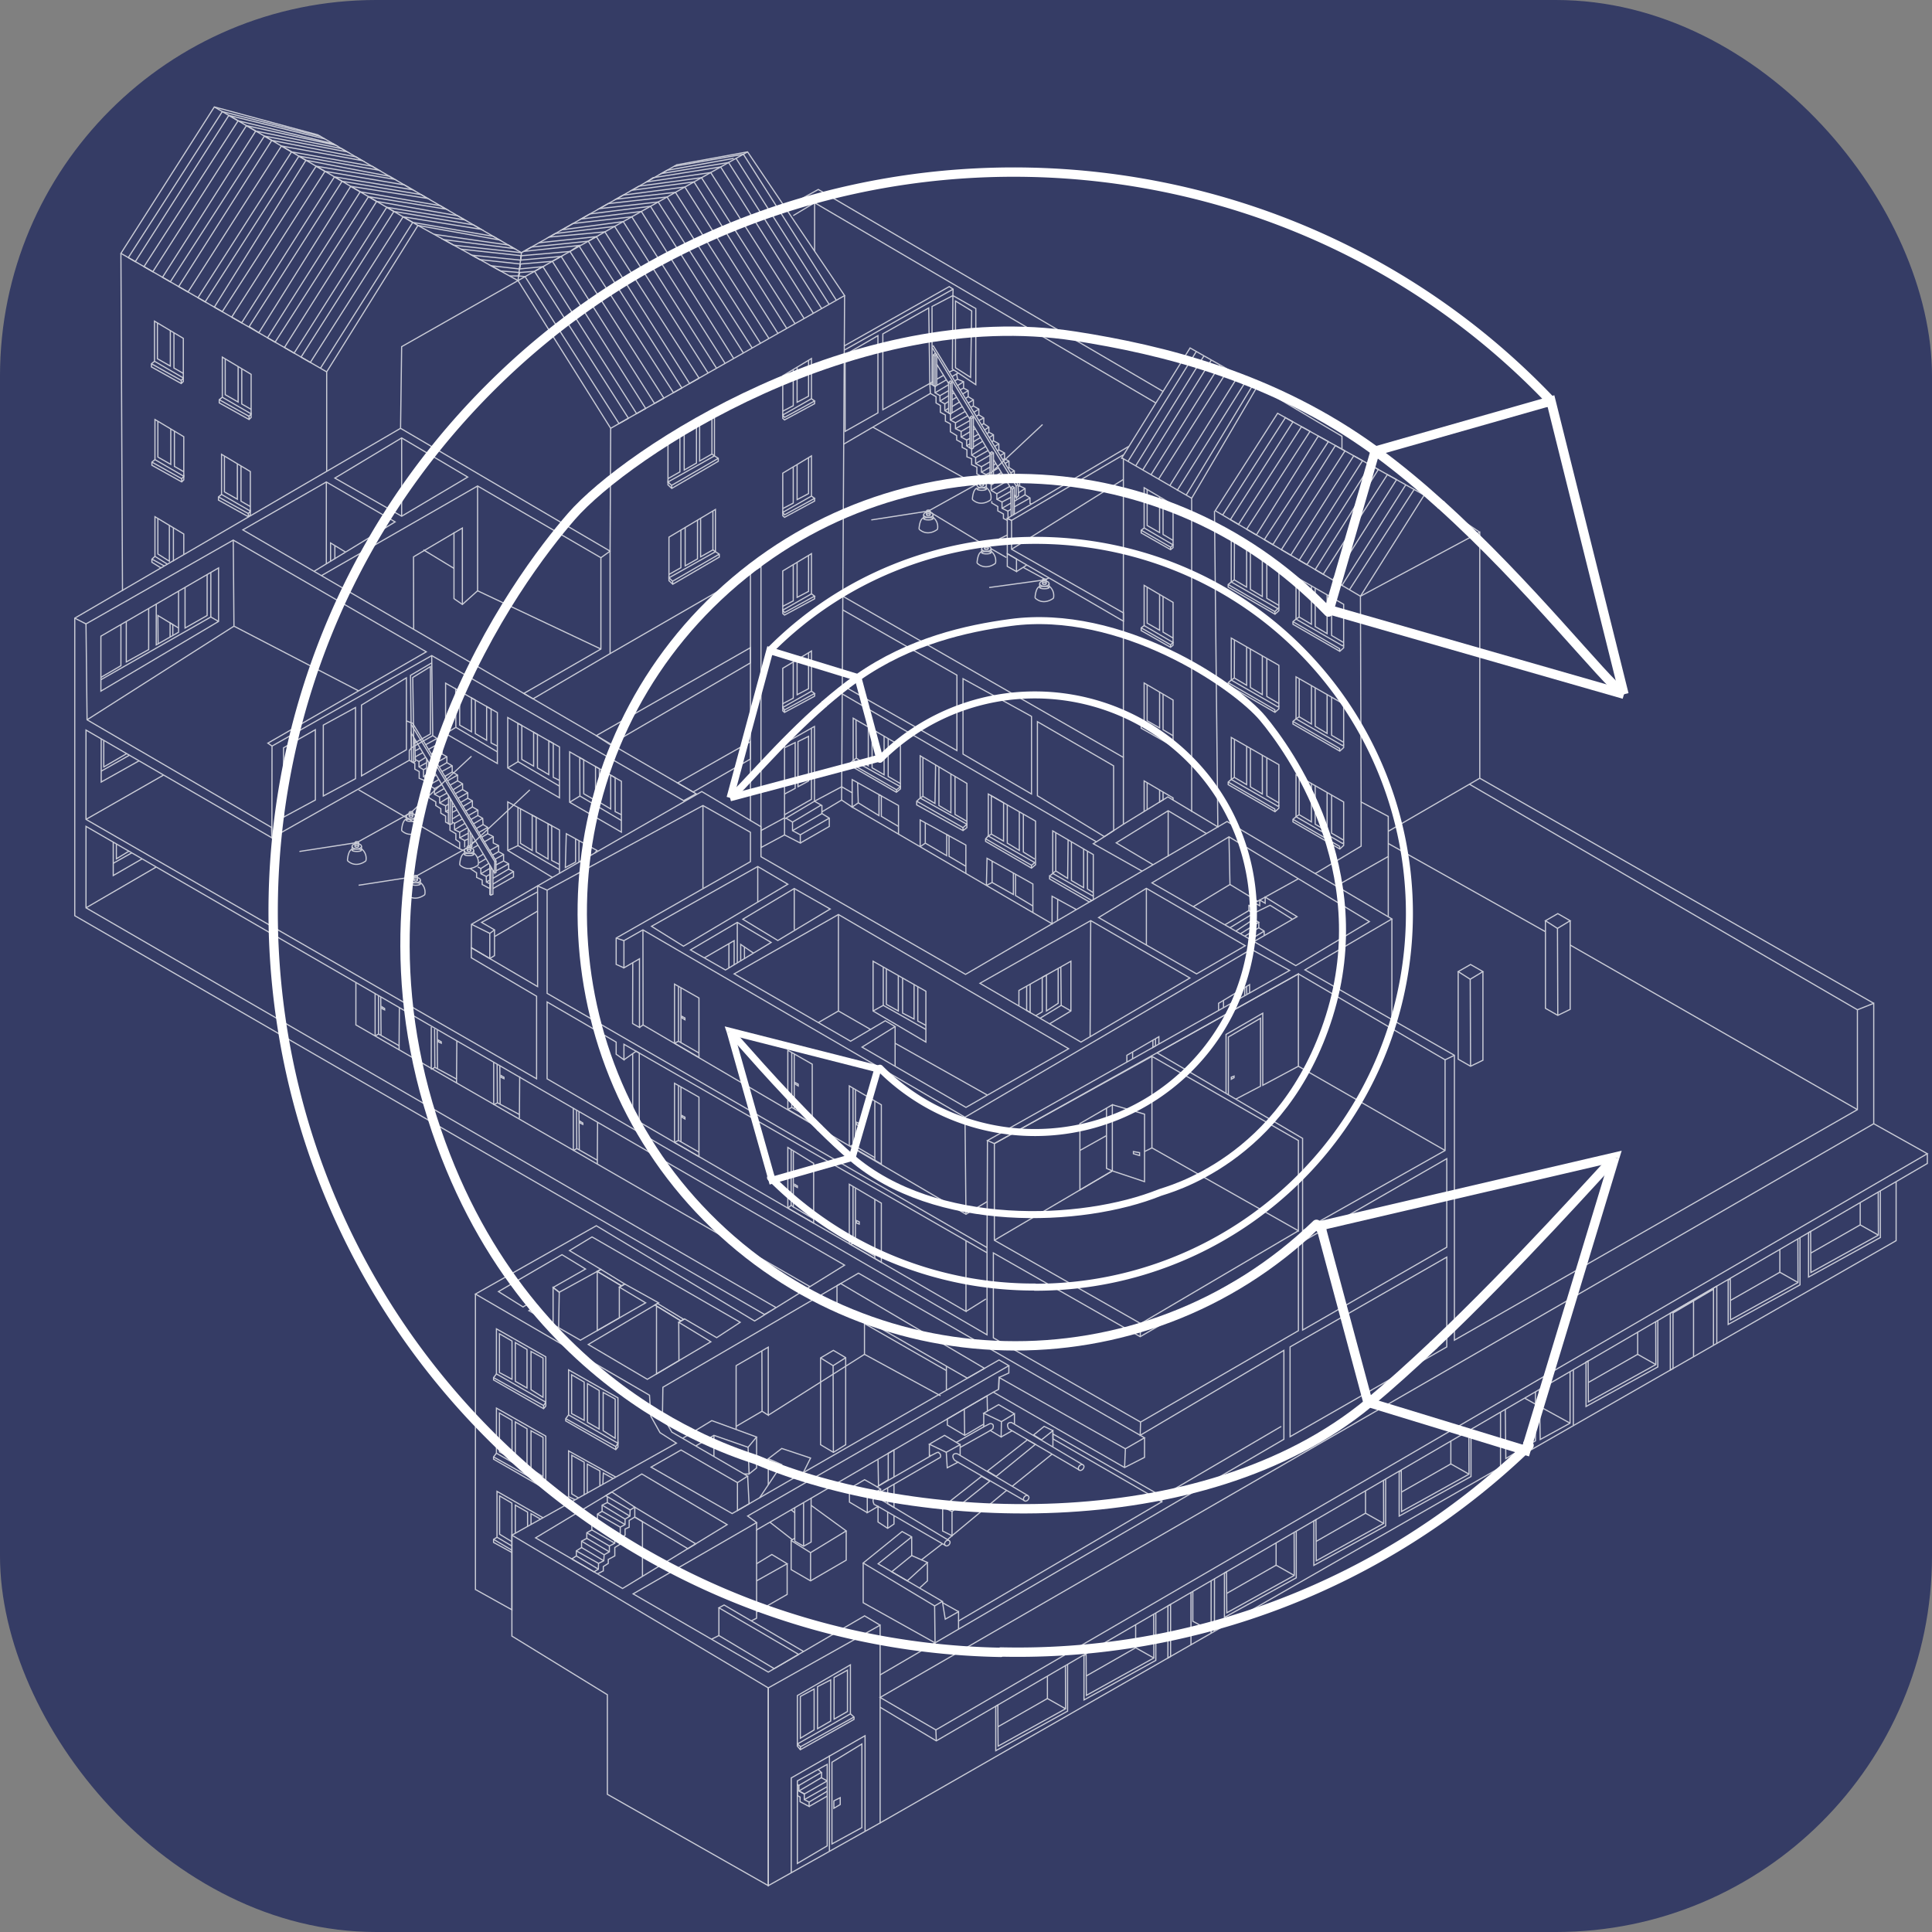 <svg id="Layer_1" data-name="Layer 1" xmlns="http://www.w3.org/2000/svg" width="827" height="827" viewBox="0 0 827 827"><rect x="0" y="0" width="827" height="827" fill="#808080" stroke="none"/><defs><style>.cls-1{opacity:0.91;}.cls-2{fill:#2d3562;}.cls-3{opacity:0.74;}.cls-4,.cls-5,.cls-6,.cls-7,.cls-8{fill:none;stroke:#fff;}.cls-4,.cls-6,.cls-8{stroke-miterlimit:10;}.cls-4{stroke-width:0.5px;}.cls-5,.cls-7{stroke-linecap:round;stroke-linejoin:round;}.cls-5,.cls-6{stroke-width:3px;}.cls-7,.cls-8{stroke-width:4px;}</style></defs><title>cc_logo</title><g class="cls-1"><rect class="cls-2" width="827" height="827" rx="161" ry="161"/></g><g class="cls-3"><polygon class="cls-4" points="328.87 722.51 219.12 657.13 219.12 700.33 259.98 725.43 259.98 768.05 328.87 807.16 328.87 722.51"/><polygon class="cls-4" points="376.74 695.66 328.87 722.51 328.87 807.16 376.74 780.31 376.74 695.66"/><polyline class="cls-4" points="134.42 244.56 169.13 223.4 139.69 206.31 103.94 226.81 134.42 244.56 297.99 339.77 292.64 342.71 184.8 280.63 116.44 319.36 114.66 318.11 182.48 279.02 99.85 231.19 36.81 267.07 37.27 308.11 116.23 354.19 116.38 358.63 36.81 312.5 36.81 350.74 229.69 461.78 229.69 426.45 201.76 409.98 201.76 405.68 230.12 422.32 230.12 379.21 300.4 338.82 325.74 353.89 325.74 366.72 413.3 417.08 525.24 351.65 595.8 393.35 558.59 415.15 622.56 451.72 622.56 573.67 795.07 474.98 795.07 432.24 629 335.69"/><polygon class="cls-4" points="316.85 566.01 253.42 529.47 243.77 535.32 257.22 543.36 239.39 553.15 236.75 551.11 250.64 543.21 240.56 537.07 213.37 552.86 223.89 559.44 227.55 557.25 230.03 558.85 226.38 561.04 248.45 573.67 276.37 557.68 265.11 550.96 267.45 549.64 281.92 557.68 251.81 575.51 277.1 590.42 304.28 574.35 290.54 566.01 293.03 564.55 306.77 572.59 316.85 566.01"/><polygon class="cls-4" points="255.65 544.22 266.07 550.42 267.45 549.64 257.22 543.36 255.65 544.22"/><polygon class="cls-4" points="280.35 558.61 291.51 565.45 292.67 564.76 281.46 557.96 280.35 558.61"/><polygon class="cls-4" points="255.65 544.22 255.65 569.55 265.11 564.13 265.11 550.96 266.07 550.42 255.65 544.22"/><polygon class="cls-4" points="281.02 559.02 281.02 588.1 290.63 582.42 290.54 566.01 291.51 565.45 281.02 559.02"/><polyline class="cls-4" points="203.51 553.92 203.51 680.39 219.12 689.08 219.12 657.13 289.55 617.75 282.52 613.25 278.59 606.22 278.02 597.23 203.51 553.92 255.25 524.68 323.01 565.45 361.53 541.55 160.57 425.31 36.81 353.73 36.81 388.6 332.23 559.74 327.23 562.64 32 391.97 32 264.6 171.46 183.34 261.15 235.92 261.15 279.78 228.17 299.13 224.22 296.83 257.22 277.82 257.22 238.73 204.43 208.03 137.59 246.4"/><polygon class="cls-4" points="274.74 630.94 311.26 652.62 266.49 679.96 229.26 658.28 274.74 630.94"/><polyline class="cls-4" points="489.92 615.45 489.92 623.82 481.38 628.18 425.21 595.91 427.48 594.69 427.65 589.63 481.73 620.16 489.92 615.45 367.47 544.98 283.75 593.82 283.57 606.03 287.58 613.01 320.03 631.85 315.67 634.64 291.51 620.68 278.69 628.01 313.4 647.89 427.65 582.13 431.84 584.58 320.03 648.94 323.88 651.73 271.01 682.26 328.87 715.75 370.09 691.68 376.74 695.66"/><line class="cls-4" x1="481.73" y1="620.16" x2="481.38" y2="628.18"/><polyline class="cls-4" points="431.84 584.58 431.84 587.72 427.65 589.63 427.48 594.69"/><polyline class="cls-4" points="425.21 595.91 323.86 654.89 323.88 651.73"/><polyline class="cls-4" points="323.86 654.89 323.86 692.67 321.54 693.86"/><polyline class="cls-4" points="343.98 706.92 309.96 687.03 307.73 688.22 341.86 708.16 331.4 714.27 307.73 700.1 304.56 701.68"/><line class="cls-4" x1="307.73" y1="688.22" x2="307.73" y2="700.1"/><polyline class="cls-4" points="488.22 608.73 425.21 572.66 425.21 536.32 488.06 572.17 555.78 532.9 555.78 569.61 488.22 608.73 488.06 614.38 549.57 578.03 549.57 616.09 376.74 716.95"/><polyline class="cls-4" points="548.45 610.57 497.32 640.52 497.32 642.84 410.31 693.86 410.31 697.36"/><polygon class="cls-4" points="421.42 585.72 359.84 549.43 358.27 550.35 358.27 557.89 414.08 589.94 421.42 585.72"/><polygon class="cls-4" points="552.22 576.55 552.22 614.98 619.3 576.55 619.3 538.11 552.22 576.55"/><polygon class="cls-4" points="557.58 531.46 557.58 569.34 619.3 533.86 619.3 495.97 557.58 531.46"/><polygon class="cls-4" points="555.78 416.88 618.57 453.65 618.57 492.46 557.58 526.84 557.58 487.29 495.31 450.7 555.78 416.88"/><polygon class="cls-4" points="555.78 526.84 555.78 488.21 493.09 452.18 493.09 491.35 555.78 526.84"/><polyline class="cls-4" points="493.09 452.18 425.64 489.51 425.64 530.9 488.28 566.57 555.78 526.84"/><polyline class="cls-4" points="270.86 412.09 270.78 438.13 273.73 439.8 273.73 410.41 267.08 414.29 267.08 402.65 275.21 398.03 413.07 478.23 535.59 406.35 552.04 415.4 422.68 488.21 425.64 489.51 555.78 416.88 555.78 456.41 618.57 492.46"/><polyline class="cls-4" points="267.08 414.29 263.75 412.81 263.75 401.54 321.23 368.83 321.23 356.27 300.9 344.81 234.19 381.03 234.19 425.2 422.5 534.04 422.68 488.21"/><polyline class="cls-4" points="422.5 536.26 422.5 571.37 234.19 461.79 234.19 428.89 263.75 446.08 263.75 451.25 267.08 453.65 267.08 447 422.5 536.26 422.5 534.04"/><polyline class="cls-4" points="267.08 453.65 272.29 449.99 273.64 450.77 273.64 480.27 270.83 478.77 270.83 451.01"/><polyline class="cls-4" points="273.64 480.27 413.49 561.36 413.49 531.09"/><line class="cls-4" x1="422.04" y1="556.02" x2="413.49" y2="561.36"/><polygon class="cls-4" points="288.73 489.02 288.73 463.7 299.19 469.65 299.19 495.08 288.73 489.02"/><polyline class="cls-4" points="288.73 489.02 290.42 488.15 290.42 464.66"/><line class="cls-4" x1="290.42" y1="488.16" x2="299.19" y2="493.18"/><line class="cls-4" x1="291.48" y1="465.27" x2="291.48" y2="488.76"/><polygon class="cls-4" points="291.92 478.21 291.92 477.51 293.19 478.21 293.19 478.97 291.92 478.21"/><polygon class="cls-4" points="337.23 517.13 337.23 491.16 338.65 492.04 348.29 497.99 348.29 523.55 337.23 517.13"/><polyline class="cls-4" points="338.65 492.04 338.65 515.93 337.23 517.13"/><polyline class="cls-4" points="339.59 492.62 339.59 516.63 338.65 515.93"/><line class="cls-4" x1="348.29" y1="521.75" x2="339.59" y2="516.63"/><polygon class="cls-4" points="340.12 507.66 340.12 506.93 341.33 507.66 341.33 508.29 340.12 507.66"/><polygon class="cls-4" points="363.54 532.39 363.54 506.93 377.26 515.01 377.26 540.35 363.54 532.39"/><line class="cls-4" x1="374.47" y1="538.73" x2="374.47" y2="513.37"/><polyline class="cls-4" points="365.15 507.88 365.15 532.13 364.11 532.72"/><line class="cls-4" x1="365.15" y1="532.13" x2="374.47" y2="537.62"/><line class="cls-4" x1="366.18" y1="508.49" x2="366.15" y2="532.72"/><polygon class="cls-4" points="366.64 523.55 366.64 522.46 367.8 523.01 367.8 523.99 366.64 523.55"/><polyline class="cls-4" points="422.5 514.38 413.49 519.77 275.26 438.73 275.21 398.03"/><line class="cls-4" x1="273.73" y1="439.8" x2="275.26" y2="438.73"/><polygon class="cls-4" points="288.73 446.56 288.73 421.25 299.19 427.2 299.19 452.63 288.73 446.56"/><polyline class="cls-4" points="288.73 446.56 290.42 445.7 290.42 422.21"/><line class="cls-4" x1="290.42" y1="445.7" x2="299.19" y2="450.73"/><line class="cls-4" x1="291.48" y1="422.82" x2="291.48" y2="446.31"/><polygon class="cls-4" points="291.92 435.75 291.92 435.06 293.19 435.75 293.19 436.51 291.92 435.75"/><polygon class="cls-4" points="337.23 474.89 337.23 449.58 347.68 455.53 347.68 480.96 337.23 474.89"/><polyline class="cls-4" points="337.23 474.89 338.92 474.03 338.92 450.54"/><line class="cls-4" x1="338.92" y1="474.03" x2="347.68" y2="479.06"/><line class="cls-4" x1="339.98" y1="451.15" x2="339.98" y2="474.64"/><polygon class="cls-4" points="340.42 464.08 340.42 463.39 341.68 464.08 341.68 464.84 340.42 464.08"/><polygon class="cls-4" points="363.54 490.3 363.54 464.84 377.26 472.92 377.26 498.25 363.54 490.3"/><line class="cls-4" x1="374.47" y1="496.64" x2="374.47" y2="471.28"/><polyline class="cls-4" points="365.15 465.79 365.15 490.04 364.11 490.63"/><line class="cls-4" x1="365.15" y1="490.04" x2="374.47" y2="495.53"/><line class="cls-4" x1="366.18" y1="466.4" x2="366.15" y2="490.63"/><polygon class="cls-4" points="366.64 481.46 366.64 480.37 367.8 480.92 367.8 481.9 366.64 481.46"/><line class="cls-4" x1="413.07" y1="478.23" x2="413.49" y2="519.77"/><polygon class="cls-4" points="413.49 474.03 457.44 448.9 358.89 391.46 314.25 416.88 364.11 445.7 378.94 436.94 383.15 439.43 369 448.22 413.49 474.03"/><polygon class="cls-4" points="310.55 415.21 330.09 403.42 315.6 394.83 295.55 406.62 310.55 415.21"/><polygon class="cls-4" points="317.96 393.48 332.95 402.58 355.36 389.1 339.98 380.34 317.96 393.48"/><polygon class="cls-4" points="278.88 396.51 324.36 370.91 337.23 378.49 292.56 405.02 278.88 396.51"/><line class="cls-4" x1="324.36" y1="370.91" x2="324.36" y2="386.13"/><line class="cls-4" x1="339.98" y1="380.34" x2="339.98" y2="398.03"/><line class="cls-4" x1="315.6" y1="394.83" x2="315.6" y2="412.16"/><polyline class="cls-4" points="358.89 391.46 358.89 432.75 372.65 440.66"/><line class="cls-4" x1="383.15" y1="439.43" x2="383.15" y2="456.43"/><line class="cls-4" x1="383.15" y1="446.56" x2="422.68" y2="468.78"/><polygon class="cls-4" points="373.72 432.75 373.72 411.45 396.33 424.31 396.33 446.07 373.72 432.75"/><polyline class="cls-4" points="373.72 432.75 378.08 430.35 378.08 413.93"/><line class="cls-4" x1="378.08" y1="430.35" x2="396.33" y2="440.66"/><polyline class="cls-4" points="384.52 417.59 384.52 432.75 379.4 429.91 379.4 414.68"/><polyline class="cls-4" points="386.36 418.64 386.36 433.65 391.27 436.21 391.27 421.43"/><polyline class="cls-4" points="392.87 422.34 392.87 437.06 396.33 438.93"/><polygon class="cls-4" points="190.74 292.43 190.74 314.01 212.9 326.81 212.9 305.04 195.06 294.89 190.74 292.43"/><polyline class="cls-4" points="190.74 314.01 195.13 311.34 195.06 294.89 196.77 295.86 196.77 310.38 201.82 313.25 201.82 298.73 203.46 299.67 203.46 314.01 208.31 316.88 208.31 302.43 210.22 303.51 210.22 318.02 212.9 319.36"/><line class="cls-4" x1="195.13" y1="311.34" x2="212.9" y2="321.84"/><polygon class="cls-4" points="217.34 307.13 217.34 328.71 239.49 341.5 239.49 319.73 221.66 309.59 217.34 307.13"/><polyline class="cls-4" points="217.34 328.71 221.73 326.03 221.66 309.59 223.37 310.55 223.37 325.08 228.42 327.94 228.42 313.43 230.06 314.37 230.06 328.71 234.91 331.57 234.91 317.12 236.82 318.21 236.82 332.72 239.49 334.06"/><line class="cls-4" x1="221.73" y1="326.01" x2="239.49" y2="336.52"/><polygon class="cls-4" points="243.84 321.82 243.84 343.4 265.99 356.2 265.99 334.43 248.16 324.28 243.84 321.82"/><polyline class="cls-4" points="243.84 343.4 248.23 340.73 248.16 324.28 249.87 325.25 249.87 339.77 254.92 342.64 254.92 328.12 256.56 329.06 256.56 343.4 261.41 346.27 261.41 331.82 263.32 332.9 263.32 347.41 265.99 348.75"/><line class="cls-4" x1="248.23" y1="340.73" x2="265.99" y2="351.23"/><polyline class="cls-4" points="236.45 375.57 217.34 364.05 217.34 343.24 239.49 355.27 239.49 373.82"/><polyline class="cls-4" points="221.73 345.62 221.73 361.95 217.34 364.05"/><line class="cls-4" x1="221.73" y1="361.95" x2="239.49" y2="372.27"/><polyline class="cls-4" points="222.8 346.2 222.8 361.02 227.8 364.05 227.8 348.92 229.5 349.84 229.5 364.67 234.59 367.71 234.59 352.61 236.16 353.46 236.16 368.32 239.49 370.04"/><polyline class="cls-4" points="252.75 362.52 252.75 366.2 247.83 369.03 247.83 359.83 246.38 359.04 246.38 369.03 241.99 371.36 242.4 356.87 252.75 362.52 254.3 363.36 255.57 364.05 254.52 365.19"/><polyline class="cls-4" points="116.44 319.36 116.38 358.63 175.19 325.44 175.19 321.27 176.11 320.1 185.23 314.89 184.8 280.63"/><polyline class="cls-4" points="184.84 283.74 175.72 289.09 176.11 320.1"/><polygon class="cls-4" points="184.24 314.18 184.24 285.33 176.67 290.02 177.12 318.26 184.24 314.18"/><polygon class="cls-4" points="154.74 332.12 173.96 320.92 173.96 290.14 154.74 301.8 154.74 332.12"/><polygon class="cls-4" points="152.18 333.31 152.18 302.85 138.39 310.38 138.39 340.73 152.18 333.31"/><polygon class="cls-4" points="134.99 342.44 134.99 312.35 121.37 320.1 121.37 349.79 134.99 342.44"/><polyline class="cls-4" points="173.96 308.59 176.67 309.62 212.32 368.52 211.79 368.82 175.98 310.06"/><polyline class="cls-4" points="212.32 368.52 212.32 373.46 211.67 373.63"/><polyline class="cls-4" points="209.66 370.26 209.66 382.88 210.08 383.18 210.99 382.79 210.99 372.49"/><line class="cls-4" x1="210.15" y1="371.08" x2="210.08" y2="383.18"/><polyline class="cls-4" points="230.12 381.77 206.14 394.83 211.67 398.03 209.66 399.54 209.66 410.31 201.76 405.68 201.82 395.65 230.12 379.21 234.19 381.03"/><polyline class="cls-4" points="211.67 398.03 211.67 409.06 209.66 410.31"/><line class="cls-4" x1="201.82" y1="395.65" x2="209.66" y2="399.54"/><polyline class="cls-4" points="198.39 364.11 196.77 363.34 196.77 360.56 195.13 359.4 195.13 356.87 192.62 355.41 192.62 352.94 190.74 351.9 190.74 349.33 188.7 348.09 188.7 346.2 186.54 344.81 186.54 343.24 183.65 341.5 183.65 338.1 181.59 336.96 181.59 334.06 179.43 333.15 179.43 330.26 177.57 329.24 177.57 326.81 175.19 325.44"/><polyline class="cls-4" points="204.53 371.08 205.83 371.79 205.83 374.01 208.14 375.16 208.21 377.61 209.66 378.26 209.66 380.35 206.41 378.62 206.41 376.72 204.01 375.57 204.01 373.63 201.27 371.79"/><polyline class="cls-4" points="198.91 362.69 198.91 359.8 196.77 358.63 196.77 356.2 194.58 355.19 194.58 352.45 193.57 351.88"/><polygon class="cls-4" points="193.57 343.26 193.57 352.57 192.62 352.94 191.9 352.54 192.01 340.63 193.57 343.26"/><line class="cls-4" x1="192.74" y1="341.86" x2="192.62" y2="352.94"/><polyline class="cls-4" points="191.9 347.91 190.75 347.4 190.75 344.95 188.2 343.72 188.2 341.2 185.97 340 185.97 337.57 184.33 336.52"/><polygon class="cls-4" points="184.33 327.74 184.33 337.69 183.65 338.1 182.63 337.54 182.63 324.9 184.33 327.74"/><line class="cls-4" x1="183.48" y1="326.32" x2="183.65" y2="338.1"/><polyline class="cls-4" points="182.63 333.12 181.28 332.42 181.28 329.49 179.34 328.26 179.34 325.99 177.77 325.13 177.77 323.97 181 322.16"/><polyline class="cls-4" points="211.79 368.82 211.67 373.63 176.03 313.82 176.19 326.02 176.95 326.45 177.77 325.91 177.58 316.42"/><line class="cls-4" x1="177.08" y1="315.58" x2="176.95" y2="326.45"/><polyline class="cls-4" points="185.23 314.89 187.04 316.1 187.04 318.74 189.23 320.1 189.23 322.74 191.29 323.93 191.29 326.45 193.57 327.81 193.57 330.44 195.86 331.76 195.86 334.23 198.01 335.51 198.01 337.94 200.23 339.34 200.23 341.69 202.21 342.8 202.21 345.4 204.56 346.79 204.56 349.07 206.62 350.3 206.78 352.94 208.76 354.18 208.76 356.87 211.15 358.12 211.15 360.85 213.42 361.95 213.42 364.56 215.56 365.76 215.56 368.52 217.74 369.75 217.74 372.02 219.81 373.09 219.81 375.36 210.99 380.35"/><line class="cls-4" x1="219.8" y1="373.09" x2="210.99" y2="378.45"/><line class="cls-4" x1="217.74" y1="372.02" x2="210.99" y2="375.98"/><line class="cls-4" x1="209.66" y1="376.72" x2="208.21" y2="377.61"/><line class="cls-4" x1="217.74" y1="369.75" x2="212.32" y2="372.81"/><line class="cls-4" x1="208.14" y1="375.16" x2="209.66" y2="374.28"/><line class="cls-4" x1="215.56" y1="368.52" x2="212.32" y2="370.26"/><line class="cls-4" x1="209.66" y1="371.72" x2="205.83" y2="374.01"/><line class="cls-4" x1="215.56" y1="365.76" x2="211.9" y2="367.82"/><line class="cls-4" x1="205.83" y1="371.79" x2="209.26" y2="369.58"/><line class="cls-4" x1="213.42" y1="364.56" x2="210.83" y2="366.06"/><line class="cls-4" x1="208.05" y1="367.55" x2="204.95" y2="369.39"/><line class="cls-4" x1="213.42" y1="361.95" x2="209.66" y2="364.05"/><line class="cls-4" x1="206.89" y1="365.61" x2="204.49" y2="367.11"/><line class="cls-4" x1="211.15" y1="358.12" x2="207.37" y2="360.35"/><line class="cls-4" x1="204.63" y1="361.81" x2="202.52" y2="363"/><line class="cls-4" x1="201.99" y1="357.38" x2="201.99" y2="362.8"/><line class="cls-4" x1="201.28" y1="356.18" x2="201.28" y2="361.95"/><line class="cls-4" x1="200.47" y1="354.84" x2="200.47" y2="361.95"/><line class="cls-4" x1="208.76" y1="356.87" x2="206.19" y2="358.39"/><line class="cls-4" x1="203.57" y1="360.04" x2="201.99" y2="360.86"/><line class="cls-4" x1="208.76" y1="354.18" x2="204.96" y2="356.36"/><line class="cls-4" x1="200.47" y1="359.07" x2="198.91" y2="359.8"/><line class="cls-4" x1="206.78" y1="352.94" x2="203.92" y2="354.63"/><line class="cls-4" x1="200.47" y1="356.66" x2="196.77" y2="358.63"/><line class="cls-4" x1="206.62" y1="350.3" x2="202.71" y2="352.65"/><line class="cls-4" x1="196.77" y1="356.2" x2="200.16" y2="354.3"/><line class="cls-4" x1="204.56" y1="349.07" x2="201.59" y2="350.79"/><line class="cls-4" x1="194.58" y1="355.19" x2="199.03" y2="352.42"/><line class="cls-4" x1="194.58" y1="352.45" x2="197.92" y2="350.55"/><line class="cls-4" x1="200.55" y1="349.07" x2="204.56" y2="346.78"/><line class="cls-4" x1="202.21" y1="345.4" x2="199.39" y2="347.17"/><line class="cls-4" x1="196.77" y1="348.62" x2="193.57" y2="350.55"/><line class="cls-4" x1="202.21" y1="342.8" x2="198.21" y2="345.21"/><line class="cls-4" x1="195.61" y1="346.67" x2="193.57" y2="347.77"/><line class="cls-4" x1="200.23" y1="341.69" x2="197.17" y2="343.49"/><line class="cls-4" x1="194.58" y1="344.95" x2="193.57" y2="345.62"/><line class="cls-4" x1="191.9" y1="346.67" x2="190.75" y2="347.4"/><line class="cls-4" x1="200.23" y1="339.34" x2="196.08" y2="341.69"/><line class="cls-4" x1="190.75" y1="344.95" x2="191.98" y2="344.2"/><line class="cls-4" x1="198.01" y1="337.94" x2="194.9" y2="339.74"/><line class="cls-4" x1="191.9" y1="341.44" x2="188.2" y2="343.72"/><line class="cls-4" x1="198.01" y1="335.51" x2="193.9" y2="338.1"/><line class="cls-4" x1="188.2" y1="341.2" x2="191.33" y2="339.49"/><line class="cls-4" x1="195.86" y1="334.23" x2="192.68" y2="336.07"/><line class="cls-4" x1="185.97" y1="340" x2="190.15" y2="337.52"/><line class="cls-4" x1="195.86" y1="331.76" x2="191.57" y2="334.23"/><line class="cls-4" x1="185.97" y1="337.57" x2="189.16" y2="335.85"/><line class="cls-4" x1="193.57" y1="330.44" x2="190.42" y2="332.34"/><line class="cls-4" x1="184.33" y1="335.67" x2="187.87" y2="333.69"/><line class="cls-4" x1="193.57" y1="327.8" x2="189.16" y2="330.26"/><line class="cls-4" x1="186.72" y1="331.76" x2="184.33" y2="333.12"/><line class="cls-4" x1="191.29" y1="326.45" x2="188.06" y2="328.29"/><line class="cls-4" x1="185.52" y1="329.75" x2="184.33" y2="330.44"/><line class="cls-4" x1="181.28" y1="332.42" x2="182.63" y2="331.5"/><line class="cls-4" x1="191.29" y1="323.93" x2="186.85" y2="326.45"/><line class="cls-4" x1="181.28" y1="329.49" x2="182.63" y2="328.72"/><line class="cls-4" x1="189.23" y1="322.74" x2="185.78" y2="324.67"/><line class="cls-4" x1="179.34" y1="328.26" x2="182.63" y2="326.45"/><line class="cls-4" x1="189.23" y1="320.1" x2="184.61" y2="322.74"/><line class="cls-4" x1="179.34" y1="325.99" x2="182.21" y2="324.19"/><line class="cls-4" x1="187.05" y1="318.74" x2="183.41" y2="320.76"/><line class="cls-4" x1="187.05" y1="316.1" x2="182.21" y2="318.78"/><line class="cls-4" x1="177.68" y1="321.42" x2="179.86" y2="320.24"/><ellipse class="cls-4" cx="200.77" cy="364.05" rx="2.01" ry="1.15"/><ellipse class="cls-4" cx="200.77" cy="362.47" rx="0.78" ry="0.43"/><ellipse class="cls-4" cx="200.77" cy="364.05" rx="0.78" ry="0.43"/><line class="cls-4" x1="199.99" y1="364.05" x2="199.99" y2="362.47"/><line class="cls-4" x1="201.55" y1="364.05" x2="201.55" y2="362.47"/><ellipse class="cls-4" cx="200.76" cy="365.74" rx="2.01" ry="0.53"/><polyline class="cls-4" points="198.76 364.05 198.75 365.11 198.75 365.74"/><polyline class="cls-4" points="202.78 364.05 202.77 365.11 202.77 365.74"/><path class="cls-4" d="M277.77,481.11a5.18,5.18,0,0,1,1.93,5,.47.47,0,0,1-.18.29c-.75.55-4.21,2.81-7.51,0a.62.62,0,0,1-.22-.54c.09-1.08.47-4.17,2-4.56" transform="translate(-75 -116)"/><ellipse class="cls-4" cx="177.94" cy="376.72" rx="2.01" ry="1.15"/><ellipse class="cls-4" cx="177.94" cy="375.14" rx="0.78" ry="0.43"/><ellipse class="cls-4" cx="177.94" cy="376.72" rx="0.78" ry="0.43"/><line class="cls-4" x1="177.16" y1="376.72" x2="177.16" y2="375.14"/><line class="cls-4" x1="178.72" y1="376.72" x2="178.72" y2="375.14"/><ellipse class="cls-4" cx="177.93" cy="378.41" rx="2.01" ry="0.53"/><polyline class="cls-4" points="175.93 376.72 175.92 377.78 175.92 378.4"/><polyline class="cls-4" points="179.95 376.72 179.94 377.78 179.94 378.4"/><path class="cls-4" d="M254.94,493.78a5.18,5.18,0,0,1,1.92,5,.42.42,0,0,1-.17.29c-.75.55-4.21,2.81-7.51,0a.63.63,0,0,1-.22-.54c.08-1.08.46-4.17,2-4.56" transform="translate(-75 -116)"/><ellipse class="cls-4" cx="175.91" cy="349.4" rx="2.01" ry="1.15"/><ellipse class="cls-4" cx="175.91" cy="347.82" rx="0.78" ry="0.43"/><ellipse class="cls-4" cx="175.91" cy="349.4" rx="0.78" ry="0.43"/><line class="cls-4" x1="175.13" y1="349.4" x2="175.13" y2="347.82"/><line class="cls-4" x1="176.69" y1="349.4" x2="176.69" y2="347.82"/><ellipse class="cls-4" cx="175.9" cy="351.08" rx="2.01" ry="0.53"/><polyline class="cls-4" points="173.9 349.4 173.89 350.46 173.89 351.08"/><polyline class="cls-4" points="177.92 349.4 177.91 350.46 177.91 351.08"/><path class="cls-4" d="M252.91,466.46a5.18,5.18,0,0,1,1.93,5,.5.5,0,0,1-.18.29c-.75.55-4.21,2.81-7.51,0a.6.6,0,0,1-.22-.53c.09-1.08.47-4.17,2-4.56" transform="translate(-75 -116)"/><ellipse class="cls-4" cx="152.72" cy="362.26" rx="2.01" ry="1.15"/><ellipse class="cls-4" cx="152.72" cy="360.68" rx="0.78" ry="0.43"/><ellipse class="cls-4" cx="152.72" cy="362.26" rx="0.78" ry="0.43"/><line class="cls-4" x1="151.94" y1="362.26" x2="151.94" y2="360.68"/><line class="cls-4" x1="153.51" y1="362.26" x2="153.51" y2="360.68"/><ellipse class="cls-4" cx="152.72" cy="363.94" rx="2.01" ry="0.53"/><polyline class="cls-4" points="150.71 362.26 150.71 363.32 150.71 363.94"/><polyline class="cls-4" points="154.73 362.26 154.73 363.32 154.73 363.94"/><path class="cls-4" d="M229.73,479.32a5.18,5.18,0,0,1,1.92,5,.45.45,0,0,1-.18.29c-.74.55-4.21,2.81-7.51,0a.66.66,0,0,1-.22-.53c.09-1.08.47-4.17,2-4.56" transform="translate(-75 -116)"/><polyline class="cls-4" points="201.82 323.7 175.91 347.82 152.72 360.68 128.18 364.47"/><polyline class="cls-4" points="226.81 338.1 200.77 362.48 177.94 375.14 153.5 378.93"/><polygon class="cls-4" points="43.19 295.84 43.19 272.31 93.56 243.1 93.56 266 43.19 295.84"/><polyline class="cls-4" points="43.19 290.95 90.24 264.1 93.56 266"/><line class="cls-4" x1="90.25" y1="245.02" x2="90.24" y2="264.1"/><polyline class="cls-4" points="88.66 245.94 88.66 263.47 79.21 268.83 79.21 251.42"/><polyline class="cls-4" points="76.43 253.04 76.43 270.63 66.88 276.05 66.88 258.57"/><polyline class="cls-4" points="63.64 260.45 63.64 278.05 54.06 283.36 54.06 266.01"/><polyline class="cls-4" points="51.76 267.34 51.76 284.96 43.19 289.96"/><polyline class="cls-4" points="153.5 295.72 100.15 268.03 99.85 231.19"/><line class="cls-4" x1="37.27" y1="308.11" x2="100.15" y2="268.03"/><line class="cls-4" x1="36.81" y1="350.74" x2="70.03" y2="331.76"/><polygon class="cls-4" points="462.71 446.07 419.47 420.9 466.88 394.07 509.34 418.64 462.71 446.07"/><line class="cls-4" x1="466.88" y1="394.07" x2="466.62" y2="443.77"/><polygon class="cls-4" points="470.26 392.76 512.2 416.88 533.04 404.82 490.71 380.26 470.26 392.76"/><line class="cls-4" x1="490.71" y1="380.26" x2="490.71" y2="404.52"/><polygon class="cls-4" points="493.09 377.92 554.66 413.34 586.17 394.5 526.07 358.21 493.09 377.92"/><polyline class="cls-4" points="526.07 358.21 526.49 378.6 510.79 388.1"/><polyline class="cls-4" points="526.49 378.6 538.34 385.78 555.78 376.15"/><polyline class="cls-4" points="553.26 393.51 543.67 387.5 536.58 390.96 534.58 389.77 534.58 387.66 536.75 389.07 536.75 386.31 539.23 387.72 539.26 385.27 541.56 386.64 541.57 384 555.21 392.39 536.75 403.04"/><line class="cls-4" x1="538.34" y1="385.78" x2="534.58" y2="387.66"/><polyline class="cls-4" points="524.3 395.87 534.58 389.77 536.58 390.96 526.49 397.14"/><polyline class="cls-4" points="528.99 398.57 536.58 393.51 536.58 390.96"/><polyline class="cls-4" points="536.58 393.51 538.83 394.77 530.95 399.7"/><polyline class="cls-4" points="538.83 394.77 538.83 397.14 532.78 400.76"/><polyline class="cls-4" points="538.83 397.14 541.14 398.57 541.14 400.5"/><line class="cls-4" x1="541.14" y1="398.57" x2="535.2" y2="402.15"/><polyline class="cls-4" points="521.62 432.52 521.62 429.47 534.89 421.47 534.89 425.06"/><line class="cls-4" x1="523.73" y1="428.2" x2="523.73" y2="431.33"/><line class="cls-4" x1="532.79" y1="422.74" x2="532.79" y2="426.24"/><line class="cls-4" x1="533.6" y1="422.25" x2="533.72" y2="425.72"/><polygon class="cls-4" points="171.93 220.97 143.34 204.65 171.93 187.45 200.21 204.21 171.93 220.97"/><line class="cls-4" x1="171.93" y1="187.45" x2="171.93" y2="220.98"/><polyline class="cls-4" points="139.84 201.76 139.84 159.17 178.91 96.5 221.73 120.11 320 65.01"/><polyline class="cls-4" points="139.84 159.17 51.76 108.45 91.74 45.77 136.05 57.73 223.22 108.16 289.68 70.55 320 65.01 361.53 126.52 261.4 183.34"/><polyline class="cls-4" points="361.53 126.52 360.26 342.46 351.83 347.52 351.83 344.81 348.63 342.97 348.63 310.95 335.82 318.2 335.82 357.39 325.74 362.8 325.74 242.53 261.15 279.78"/><line class="cls-4" x1="321.23" y1="245.13" x2="321.23" y2="351.47"/><polygon class="cls-4" points="255.24 314.89 321.23 277.24 321.23 283.74 261.15 318.74 255.24 314.89"/><polygon class="cls-4" points="290.05 335.15 321.23 317.44 321.23 324.9 296.68 339.01 290.05 335.15"/><polyline class="cls-4" points="335.82 348.75 347.35 342.15 347.35 311.68"/><polyline class="cls-4" points="335.82 350.56 348.63 342.97 360.29 336.76 364.77 339.37 364.77 345.48 360.26 342.46"/><polyline class="cls-4" points="336.43 350.2 339.24 351.9 339.24 355.55 342.57 357.34 342.57 360.86 335.82 357.39"/><polyline class="cls-4" points="351.83 347.52 351.83 348.25 354.98 350.2 354.98 353.76 342.57 360.86"/><line class="cls-4" x1="342.57" y1="357.34" x2="354.98" y2="350.2"/><line class="cls-4" x1="339.24" y1="355.55" x2="351.83" y2="348.25"/><line class="cls-4" x1="339.24" y1="351.9" x2="351.49" y2="344.61"/><line class="cls-4" x1="325.74" y1="355.53" x2="335.83" y2="350.06"/><polyline class="cls-4" points="367.11 335.02 367.38 343.66 364.77 345.48 384.6 357.04 384.6 344.81 364.77 333.71 364.77 339.37"/><polyline class="cls-4" points="367.38 343.66 376.25 349.13 376.25 340.14 377.26 340.7 377.26 349.43 384.6 353.77"/><polyline class="cls-4" points="384.6 357.04 450.34 395.43 450.34 383.64 460.75 389.34"/><path class="cls-4" d="M488.44,489.88V477.73L468.88,467v11.05a.21.21,0,0,0,.33.17l1.86-1.31V468.2" transform="translate(-75 -116)"/><path class="cls-4" d="M471.07,468.2" transform="translate(-75 -116)"/><polyline class="cls-4" points="396.07 360.91 405.24 366.28 405.24 357.23 406.24 357.78 406.24 366.57 413.44 370.82"/><path class="cls-4" d="M499.68,484.61v9.14l-2.14,1.11a.21.21,0,0,1-.3-.19l.26-11.28,19.63,11v12.29" transform="translate(-75 -116)"/><polyline class="cls-4" points="424.68 377.75 433.78 382.89 433.78 373.69"/><polyline class="cls-4" points="434.7 374.2 434.7 383.34 442.13 387.81"/><line class="cls-4" x1="452.76" y1="384.97" x2="452.67" y2="394.07"/><polygon class="cls-4" points="467.35 385.49 449.28 375 449.28 376.23 466.31 386.09 467.35 385.49"/><polyline class="cls-4" points="449.28 375 450.62 373.88 467.99 383.64 467.99 385.11 467.35 385.49"/><polyline class="cls-4" points="451.92 356.42 451.92 372.81 450.62 373.88 450.62 355.66 467.99 365.8 467.99 383.64"/><polyline class="cls-4" points="451.92 372.81 457.01 375.99 457.21 359.51"/><polyline class="cls-4" points="463.85 363.38 463.85 379.97 458.63 376.93 458.63 360.34"/><polyline class="cls-4" points="465.49 364.34 465.49 380.54 467.99 382.11"/><polygon class="cls-4" points="443.27 370.15 443.27 351.48 423.04 339.88 423.04 357.86 421.89 359.06 421.89 360.16 441.54 371.6 443.27 370.15"/><line class="cls-4" x1="441.54" y1="370.4" x2="421.89" y2="359.06"/><polyline class="cls-4" points="424.35 357.04 429.57 360.05 429.59 343.63 424.34 340.62 424.35 357.04 423.04 357.86 442.95 369.25 441.54 370.4 441.54 371.6"/><polyline class="cls-4" points="431.17 344.54 431.17 360.89 436.32 364.03 436.32 347.49"/><polyline class="cls-4" points="438.05 348.49 438.05 364.73 442.95 367.75"/><polygon class="cls-4" points="413.88 352.82 413.88 335.35 393.88 323.53 393.88 341.6 413.88 352.82"/><line class="cls-4" x1="392.4" y1="342.96" x2="412.22" y2="354.28"/><polyline class="cls-4" points="395.06 324.22 395.06 340.87 393.88 341.6 392.4 342.96 392.4 344.54 412.22 355.53 413.88 354.28 413.88 352.82 412.22 354.28 412.22 355.53"/><polyline class="cls-4" points="395.06 340.87 400.22 343.92 400.48 327.43"/><polyline class="cls-4" points="401.91 328.27 401.91 344.81 407.04 347.87 407.04 331.31"/><polyline class="cls-4" points="408.8 332.34 408.8 348.62 413.88 351.58"/><polygon class="cls-4" points="365.21 325.49 365.21 307.42 385.44 319.21 385.44 336.76 365.21 325.49"/><polyline class="cls-4" points="383.7 339.13 383.76 338.07 385.44 336.76 385.44 337.7 383.7 339.13 363.95 327.7 363.95 326.69 365.21 325.49 366.53 324.53 366.42 308.12"/><line class="cls-4" x1="363.95" y1="326.69" x2="383.76" y2="338.07"/><polyline class="cls-4" points="366.53 324.53 371.68 327.82 371.68 311.18"/><polyline class="cls-4" points="373.3 312.13 373.3 328.66 378.44 331.65 378.44 315.13"/><polyline class="cls-4" points="380.19 316.15 380.19 332.38 385.44 335.43"/><polyline class="cls-4" points="360.53 297.03 469.32 360.34 480.87 352.82 480.87 324.22 360.77 255.22"/><polyline class="cls-4" points="360.74 261.07 409.61 289 409.61 321.29 360.53 293.35"/><polygon class="cls-4" points="412.22 322.79 412.22 290.51 441.54 306.65 441.54 339.88 412.22 322.79"/><polygon class="cls-4" points="444.07 340.62 444.07 308.91 476.68 327.82 476.71 355.53 472.74 358.12 444.07 340.62"/><polyline class="cls-4" points="480.87 324.22 480.87 196.36 510.1 213.29 510.1 347.52"/><polyline class="cls-4" points="469.32 360.34 467.99 361.15 488.87 372.91"/><polyline class="cls-4" points="516.42 356.8 500.04 347.04 477.8 360.78 493.58 370.15"/><line class="cls-4" x1="500.04" y1="347.04" x2="500.04" y2="366.62"/><polygon class="cls-4" points="480.87 262.34 433 235.11 433 222.75 431.17 221.91 431.17 236.99 480.87 265.9 480.87 262.34"/><polygon class="cls-4" points="435.11 244.66 435.11 239.29 431.17 236.99 431.17 242.44 435.11 244.66"/><line class="cls-4" x1="435.11" y1="244.66" x2="439.52" y2="241.85"/><polyline class="cls-4" points="483.13 191.09 431.17 221.91 433 222.75 480.87 194.68"/><polyline class="cls-4" points="480.87 196.36 480.1 196.13 509.42 148.94 538.26 165.3 510.1 213.29"/><polyline class="cls-4" points="538.26 165.3 574.43 186.75 574.43 192.26"/><polygon class="cls-4" points="582.34 255.22 609.64 211.93 546.88 176.91 520.17 218.6 582.34 255.22"/><polygon class="cls-4" points="502.14 234.41 502.14 216.07 489.75 208.76 489.75 225.99 488.49 226.96 488.49 228.12 501.07 235.28 502.14 234.41"/><polyline class="cls-4" points="488.49 226.96 501.07 234.22 501.07 235.28"/><polyline class="cls-4" points="489.75 225.99 502.14 233.23 501.07 234.22"/><polyline class="cls-4" points="491.04 209.53 491.04 224.94 496.37 227.98 496.37 212.66"/><polyline class="cls-4" points="497.85 213.54 497.85 228.78 502.14 231.33"/><polygon class="cls-4" points="502.14 276.21 502.14 257.86 489.75 250.56 489.75 267.79 488.49 268.75 488.49 269.92 501.07 277.08 502.14 276.21"/><polyline class="cls-4" points="488.49 268.75 501.07 276.02 501.07 277.08"/><polyline class="cls-4" points="489.75 267.79 502.14 275.02 501.07 276.02"/><polyline class="cls-4" points="491.04 251.32 491.04 266.73 496.37 269.78 496.37 254.46"/><polyline class="cls-4" points="497.85 255.34 497.85 270.58 502.14 273.12"/><polygon class="cls-4" points="502.14 318.01 502.14 299.66 489.75 292.36 489.75 309.59 488.49 310.56 488.49 311.72 501.07 318.88 502.14 318.01"/><polyline class="cls-4" points="488.49 310.56 501.07 317.82 501.07 318.88"/><polyline class="cls-4" points="489.75 309.59 502.14 316.82 501.07 317.82"/><polyline class="cls-4" points="491.04 293.12 491.04 308.53 496.37 311.58 496.37 296.26"/><polyline class="cls-4" points="497.85 297.14 497.85 312.38 502.14 314.93"/><polyline class="cls-4" points="502.14 342.46 502.14 341.55 489.75 334.27 489.75 347.36"/><line class="cls-4" x1="491.04" y1="335.03" x2="491.04" y2="346.57"/><polyline class="cls-4" points="496.37 338.16 496.37 343.29 497.85 342.38 497.85 339.03"/><polygon class="cls-4" points="527.04 249.11 546.99 260.55 547.43 260.16 547.43 242.78 527.04 231.12 527.04 249.11"/><polyline class="cls-4" points="547.43 260.16 547.43 261.4 545.77 262.92 525.72 251.32 525.72 250.21 527.04 249.11 528.36 248.22 528.41 231.91"/><polyline class="cls-4" points="525.72 250.21 545.7 261.8 545.77 262.92"/><line class="cls-4" x1="545.7" y1="261.8" x2="546.99" y2="260.55"/><polyline class="cls-4" points="528.36 248.22 533.63 251.32 533.63 234.89"/><polyline class="cls-4" points="535.24 235.81 535.24 252.29 540.34 255.34 540.34 238.73"/><polyline class="cls-4" points="542.27 239.83 542.27 256.13 547.43 259.16"/><polygon class="cls-4" points="554.77 265.01 574.72 276.45 575.16 276.06 575.16 258.68 554.77 247.02 554.77 265.01"/><polyline class="cls-4" points="575.16 276.06 575.16 277.3 573.51 278.81 553.45 267.22 553.45 266.11 554.77 265.01 556.09 264.11 556.14 247.8"/><polyline class="cls-4" points="553.45 266.11 573.43 277.7 573.51 278.81"/><polyline class="cls-4" points="556.09 264.11 561.36 267.22 561.36 250.79"/><polyline class="cls-4" points="562.97 251.71 562.97 268.19 568.07 271.23 568.07 254.63"/><polyline class="cls-4" points="570 255.73 570 272.02 575.16 275.06"/><polygon class="cls-4" points="527.04 291.11 546.99 302.55 547.43 302.16 547.43 284.79 527.04 273.12 527.04 291.11"/><polyline class="cls-4" points="547.43 302.16 547.43 303.4 545.77 304.92 525.72 293.32 525.72 292.22 527.04 291.11 528.36 290.22 528.41 273.91"/><polyline class="cls-4" points="525.72 292.22 545.7 303.8 545.77 304.92"/><polyline class="cls-4" points="528.36 290.22 533.63 293.32 533.63 276.89"/><polyline class="cls-4" points="535.24 277.81 535.24 294.29 540.34 297.34 540.34 280.73"/><polyline class="cls-4" points="542.27 281.84 542.27 298.13 547.43 301.17"/><polygon class="cls-4" points="554.77 307.71 574.72 319.15 575.16 318.76 575.16 301.38 554.77 289.72 554.77 307.71"/><polyline class="cls-4" points="575.16 318.76 575.16 320 573.51 321.52 553.45 309.92 553.45 308.81 554.77 307.71 556.09 306.82 556.14 290.51"/><polyline class="cls-4" points="553.45 308.81 573.43 320.4 573.51 321.52"/><polyline class="cls-4" points="556.09 306.82 561.36 309.92 561.36 293.49"/><polyline class="cls-4" points="562.97 294.41 562.97 310.89 568.07 313.94 568.07 297.33"/><polyline class="cls-4" points="570 298.43 570 314.73 575.16 317.76"/><polygon class="cls-4" points="527.05 333.65 547 345.1 547.43 344.7 547.43 327.33 527.05 315.67 527.05 333.65"/><polyline class="cls-4" points="547.43 344.7 547.43 345.94 545.78 347.46 525.73 335.87 525.73 334.76 527.05 333.65 528.37 332.76 528.42 316.45"/><polyline class="cls-4" points="525.73 334.76 545.71 346.34 545.78 347.46"/><polyline class="cls-4" points="528.37 332.76 533.64 335.87 533.64 319.44"/><polyline class="cls-4" points="535.25 320.36 535.25 336.84 540.35 339.88 540.35 323.28"/><polyline class="cls-4" points="542.28 324.38 542.28 340.67 547.43 343.71"/><polygon class="cls-4" points="554.77 349.61 574.72 361.05 575.16 360.66 575.16 343.29 554.77 331.62 554.77 349.61"/><polyline class="cls-4" points="575.16 360.66 575.16 361.9 573.51 363.42 553.45 351.82 553.45 350.72 554.77 349.61 556.09 348.72 556.14 332.41"/><polyline class="cls-4" points="553.45 350.72 573.43 362.3 573.51 363.42"/><polyline class="cls-4" points="556.09 348.72 561.36 351.82 561.36 335.39"/><polyline class="cls-4" points="562.97 336.31 562.97 352.79 568.07 355.84 568.07 339.23"/><polyline class="cls-4" points="570 340.33 570 356.63 575.16 359.66"/><polyline class="cls-4" points="562.97 373.95 582.64 362.19 582.64 343.29 594.25 349.47 594.25 366.62 571.97 379.27"/><polyline class="cls-4" points="582.64 343.29 582.34 255.22 633.42 227.82 633.42 333.12 594.25 355.84"/><line class="cls-4" x1="633.42" y1="333.12" x2="802.06" y2="429.47"/><polygon class="cls-4" points="624.18 415.89 629.33 419.17 634.77 415.89 629.48 412.86 624.18 415.89"/><polyline class="cls-4" points="634.77 415.89 634.77 453.84 629.48 456.41 624.18 453.38 624.18 415.89"/><line class="cls-4" x1="629.33" y1="419.17" x2="629.48" y2="456.41"/><polygon class="cls-4" points="661.53 394.12 666.68 397.4 672.12 394.12 666.82 391.08 661.53 394.12"/><polyline class="cls-4" points="672.12 394.12 672.12 432.06 666.82 434.63 661.53 431.61 661.53 394.12"/><line class="cls-4" x1="666.68" y1="397.4" x2="666.82" y2="434.63"/><line class="cls-4" x1="594.25" y1="361.05" x2="661.53" y2="398.82"/><line class="cls-4" x1="672.11" y1="404.52" x2="795.07" y2="474.98"/><line class="cls-4" x1="358.9" y1="432.75" x2="350.3" y2="437.72"/><polyline class="cls-4" points="335.82 339.88 340.38 337.46 340.38 317.86 335.82 320.05"/><polygon class="cls-4" points="341.58 336.76 346.11 334.33 346.11 315.19 341.58 317.44 341.58 336.76"/><polygon class="cls-4" points="335.06 302.84 335.06 286.06 347.35 278.66 347.35 295.86 335.06 302.84"/><polyline class="cls-4" points="348.7 296.84 348.7 297.99 335.82 304.95 335.06 304.26 335.06 302.84 335.82 303.87 348.7 296.84 347.35 295.86"/><line class="cls-4" x1="335.83" y1="303.87" x2="335.83" y2="304.96"/><polyline class="cls-4" points="335.06 301.22 339.55 298.87 339.55 283.35"/><polyline class="cls-4" points="341.2 282.36 341.2 297.39 346.11 294.79 346.11 279.4"/><polygon class="cls-4" points="335.06 261.18 335.06 244.4 347.35 236.99 347.35 254.19 335.06 261.18"/><polyline class="cls-4" points="348.7 255.17 348.7 256.32 335.82 263.29 335.06 262.6 335.06 261.18 335.82 262.21 348.7 255.17 347.35 254.19"/><polyline class="cls-4" points="335.06 259.55 339.55 257.2 339.55 241.69"/><polyline class="cls-4" points="341.2 240.69 341.2 255.72 346.11 253.13 346.11 237.74"/><polygon class="cls-4" points="335.06 219.33 335.06 202.54 347.35 195.14 347.35 212.34 335.06 219.33"/><polyline class="cls-4" points="348.7 213.32 348.7 214.47 335.82 221.44 335.06 220.75 335.06 219.33 335.82 220.36 348.7 213.32 347.35 212.34"/><polyline class="cls-4" points="335.06 217.7 339.55 215.35 339.55 199.84"/><polyline class="cls-4" points="341.2 198.84 341.2 213.87 346.11 211.28 346.11 195.89"/><polygon class="cls-4" points="335.06 177.64 335.06 160.86 347.35 153.46 347.35 170.66 335.06 177.64"/><polyline class="cls-4" points="348.7 171.64 348.7 172.79 335.82 179.75 335.06 179.06 335.06 177.64 335.82 178.67 348.7 171.64 347.35 170.66"/><polyline class="cls-4" points="335.06 176.01 339.55 173.67 339.55 158.15"/><polyline class="cls-4" points="341.2 157.16 341.2 172.19 346.11 169.59 346.11 154.2"/><polygon class="cls-4" points="285.93 206.31 285.93 188.91 305.82 177.05 305.82 195.14 285.93 206.31"/><line class="cls-4" x1="287.49" y1="207.76" x2="307.47" y2="196.19"/><polyline class="cls-4" points="285.93 204.88 291.04 201.98 291.04 185.86"/><polyline class="cls-4" points="292.87 184.77 292.87 201.21 298.13 198.21 298.13 181.63"/><polyline class="cls-4" points="299.48 180.83 299.48 197.34 304.74 194.34 304.74 177.69"/><polyline class="cls-4" points="304.74 194.34 305.82 195.14 307.47 196.19 307.47 197.45 287.55 209.07 285.93 207.54 285.93 206.31 287.49 207.76 287.55 209.07"/><polygon class="cls-4" points="286.35 247.33 286.35 229.93 306.24 218.07 306.24 236.16 286.35 247.33"/><line class="cls-4" x1="287.91" y1="248.78" x2="307.89" y2="237.21"/><polyline class="cls-4" points="286.35 245.9 291.46 243 291.46 226.88"/><polyline class="cls-4" points="293.29 225.79 293.29 242.23 298.56 239.23 298.56 222.65"/><polyline class="cls-4" points="299.9 221.85 299.9 238.36 305.16 235.36 305.16 218.72"/><polyline class="cls-4" points="305.16 235.36 306.24 236.16 307.89 237.21 307.89 238.47 287.97 250.09 286.35 248.56 286.35 247.33 287.91 248.78 287.97 250.09"/><polygon class="cls-4" points="497.32 642.84 450.71 615.91 450.71 613.82 497.32 640.52 497.32 642.84"/><polyline class="cls-4" points="394.43 667.69 396.99 668.82 388.37 676.69 381.71 672.8 390.26 665.85"/><polyline class="cls-4" points="396.99 668.82 396.99 676.69 393.62 679.77"/><polygon class="cls-4" points="407.52 657.37 403.5 655.36 403.5 645.09 407.52 647.02 407.52 657.37"/><polyline class="cls-4" points="403.5 645.09 420.15 631.96 423.69 634.02 407.52 647.02"/><polygon class="cls-4" points="422.67 629.68 439.78 616.33 443.2 618.27 426.43 631.96 422.67 629.68"/><polyline class="cls-4" points="450.71 612.38 446.94 610.57 442.45 614.23 445.82 616.33 450.71 612.38 450.71 619.18"/><path class="cls-4" d="M485.1,741.93" transform="translate(-75 -116)"/><line class="cls-4" x1="410.1" y1="625.93" x2="438.41" y2="642.3"/><ellipse class="cls-4" cx="514.28" cy="757.3" rx="1.32" ry="1.02" transform="translate(-469.74 533.28) rotate(-49.04)"/><path class="cls-4" d="M486,739v-4.62l-5.94,3.26.41,6.65,4.59-2.4L484,741.3A2.35,2.35,0,0,1,483,740c-.2-.64-.21-1.43.71-1.72a1.71,1.71,0,0,1,1.36.18L515,756.2" transform="translate(-75 -116)"/><polyline class="cls-4" points="411.04 618.42 404.31 614.41 397.82 618.2 405.1 621.68"/><line class="cls-4" x1="397.82" y1="618.2" x2="397.82" y2="623.47"/><path class="cls-4" d="M472.82,738.89l.54.27,2.87-1.48a1.53,1.53,0,0,1,1.27,2.15L452,754.61v-1.17l-1.6-1,23-13.25" transform="translate(-75 -116)"/><path class="cls-4" d="M452,754.61v3.24l-1.6-.79s-2.76-.23-1.22,2.9l1.66.86-4.6,2.7v-6.67l5.76-3.41" transform="translate(-75 -116)"/><polyline class="cls-4" points="371.25 640.85 363.61 637.18 363.61 642.98 371.25 647.52"/><polyline class="cls-4" points="363.61 637.18 370.1 633.39 375.4 636.41"/><line class="cls-4" x1="377" y1="641.85" x2="405.99" y2="659.29"/><ellipse class="cls-4" cx="480.51" cy="776.48" rx="1.32" ry="1.02" transform="translate(-495.86 514.38) rotate(-49.04)"/><path class="cls-4" d="M538.31,742.88l-30.38-18c-2.83,0-1.16,2.72-1.16,2.72l30.13,17.58" transform="translate(-75 -116)"/><polyline class="cls-4" points="434.24 605.17 427.47 601.26 421.09 604.92 428.66 608.54 434.24 605.17 434.24 609.61"/><path class="cls-4" d="M496.09,720.92v5.83l2.63-1.36s2.13-.34,1.28,2.17l-1.11.77,4.64,2.76.13-6.55" transform="translate(-75 -116)"/><line class="cls-4" x1="433.26" y1="612.43" x2="428.53" y2="615.09"/><line class="cls-4" x1="423.89" y1="612.33" x2="411.04" y2="619.56"/><line class="cls-4" x1="421.09" y1="610.75" x2="409.36" y2="617.42"/><ellipse class="cls-4" cx="537.8" cy="744.12" rx="1.4" ry="1.02" transform="translate(-451.69 546.5) rotate(-49.04)"/><polyline class="cls-4" points="375.84 624.93 376.04 636.04 380.21 633.39 380.21 622.1 382.68 620.66 382.68 632.21"/><polyline class="cls-4" points="379.97 636.88 379.97 643.64 382.68 645.27 382.68 635.31"/><polyline class="cls-4" points="382.68 648.78 382.68 652.37 379.97 654.21 375.84 651.5 375.84 644.82 404.67 661.53"/><line class="cls-4" x1="379.97" y1="654.21" x2="379.97" y2="647.21"/><polygon class="cls-4" points="356.73 621.68 351.25 618.42 351.25 581.26 356.73 578.03 362 581.16 362 618.42 356.73 621.68"/><polyline class="cls-4" points="351.25 581.26 356.62 584.58 362 581.16"/><line class="cls-4" x1="356.62" y1="584.58" x2="356.73" y2="621.68"/><polyline class="cls-4" points="326.13 578.23 326.2 604.08 328.86 605.79 328.86 576.66 315.1 584.58 315.1 611.76"/><line class="cls-4" x1="326.2" y1="604.08" x2="315.1" y2="610.57"/><polyline class="cls-4" points="239.12 568.34 239.39 553.15 236.75 551.11 236.75 567.27"/><polyline class="cls-4" points="346.7 550.75 152.34 438.71 152.34 420.56"/><path class="cls-4" d="M235.57,541.31l0,17.94a.12.12,0,0,0,.19.11l1.27-.74L237,542.11" transform="translate(-75 -116)"/><line class="cls-4" x1="162.98" y1="426.71" x2="163.11" y2="443.14"/><polyline class="cls-4" points="162.06 442.62 170.84 447.63 170.84 449.37"/><line class="cls-4" x1="170.83" y1="447.63" x2="170.95" y2="431.32"/><polygon class="cls-4" points="163.44 431.69 163.44 430.92 164.64 431.69 164.64 432.29 163.44 431.69"/><path class="cls-4" d="M259.6,555.58l0,17.94a.13.13,0,0,0,.2.11l1.34-.74-.11-16.51" transform="translate(-75 -116)"/><line class="cls-4" x1="187.14" y1="440.98" x2="187.28" y2="457.41"/><polyline class="cls-4" points="186.17 456.89 195.42 461.9 195.42 463.64"/><line class="cls-4" x1="195.42" y1="461.9" x2="195.55" y2="445.59"/><polygon class="cls-4" points="187.63 445.96 187.63 445.19 188.89 445.96 188.89 446.56 187.63 445.96"/><path class="cls-4" d="M286.33,570.75l0,17.94a.14.14,0,0,0,.21.11l1.37-.74-.11-16.51" transform="translate(-75 -116)"/><line class="cls-4" x1="213.95" y1="456.15" x2="214.08" y2="472.58"/><polyline class="cls-4" points="212.94 472.06 222.34 477.07 222.34 478.81"/><line class="cls-4" x1="222.34" y1="477.07" x2="222.46" y2="460.76"/><polygon class="cls-4" points="214.44 461.13 214.44 460.36 215.74 461.13 215.74 461.73 214.44 461.13"/><path class="cls-4" d="M320.42,590.33l0,17.94a.12.12,0,0,0,.19.11l1.27-.74-.11-16.51" transform="translate(-75 -116)"/><line class="cls-4" x1="247.83" y1="475.73" x2="247.96" y2="492.16"/><polyline class="cls-4" points="246.91 491.64 255.69 496.65 255.69 498.39"/><line class="cls-4" x1="255.68" y1="496.65" x2="255.8" y2="480.34"/><polygon class="cls-4" points="248.29 480.71 248.29 479.94 249.49 480.71 249.49 481.31 248.29 480.71"/><line class="cls-4" x1="36.81" y1="388.6" x2="66.88" y2="371.12"/><polyline class="cls-4" points="48.47 360.47 48.47 374.78 60.84 367.63"/><line class="cls-4" x1="48.47" y1="369.54" x2="56.4" y2="365.06"/><polyline class="cls-4" points="55.17 364.35 49.81 367.63 49.81 361.25"/><polyline class="cls-4" points="43.32 316.27 43.32 334.75 59.52 325.67"/><line class="cls-4" x1="43.32" y1="330.1" x2="55.38" y2="323.27"/><polyline class="cls-4" points="44.42 316.91 44.42 328.29 54.23 322.6"/><line class="cls-4" x1="51.76" y1="108.45" x2="52.43" y2="253.04"/><polyline class="cls-4" points="339.55 92.28 348.7 86.79 494.78 172.5"/><polyline class="cls-4" points="336.14 88.91 350.28 81.1 497.85 167.56"/><line class="cls-4" x1="609.64" y1="211.93" x2="633.42" y2="227.82"/><polyline class="cls-4" points="802.06 481.01 825 493.84 400.6 740.49 376.74 726.59 802.06 481.01 802.06 429.47 795.07 432.24"/><polyline class="cls-4" points="376.74 730.8 400.79 745.18 825 498.02 825 493.84"/><polygon class="cls-4" points="341.31 746.52 341.31 725.81 364.02 712.64 364.02 733.62 341.31 746.52"/><polyline class="cls-4" points="365.57 734.98 342.68 747.7 342.59 748.97"/><polyline class="cls-4" points="342.68 747.7 341.31 746.52 341.31 747.43 342.59 748.97 365.57 735.98 365.57 734.98 364.02 733.62"/><polygon class="cls-4" points="342.59 726.17 342.59 744.07 348.49 740.49 348.49 722.99 342.59 726.17"/><polygon class="cls-4" points="349.94 721.99 349.94 739.98 355.58 736.71 355.58 719.09 349.94 721.99"/><polygon class="cls-4" points="357.03 718.09 357.03 735.89 362.75 732.62 362.75 714.91 357.03 718.09"/><polyline class="cls-4" points="338.7 801.65 338.7 761.05 370.29 742.98 370.29 783.93"/><line class="cls-4" x1="355.04" y1="792.48" x2="355.04" y2="751.41"/><polygon class="cls-4" points="341.31 797.66 354.08 790.12 354.08 755.24 341.31 762.32 341.31 797.66"/><polygon class="cls-4" points="356.12 789.3 356.12 754.33 368.93 746.52 368.93 782.31 356.12 789.3"/><polygon class="cls-4" points="356.94 770.86 356.94 774.04 359.66 772.45 359.66 769.5 356.94 770.86"/><polyline class="cls-4" points="376.74 780.31 811.64 531.07 811.64 505.81"/><polyline class="cls-4" points="804.9 509.74 804.9 529.71 774.15 546.65 774.15 527.65 775.05 527.12 775.16 544.69 804.05 528.7 803.98 510.27"/><polyline class="cls-4" points="796.27 514.76 796.27 524.31 804.05 528.7"/><line class="cls-4" x1="796.27" y1="524.31" x2="775.11" y2="536.39"/><polyline class="cls-4" points="770.5 529.78 770.5 549.99 739.75 566.93 739.75 547.93 740.66 547.4 740.76 564.97 769.65 548.98 769.58 530.31"/><polyline class="cls-4" points="761.87 534.8 761.87 544.59 769.65 548.98"/><line class="cls-4" x1="761.87" y1="544.59" x2="740.71" y2="556.67"/><polyline class="cls-4" points="709.64 565.14 709.64 585.12 678.9 602.06 678.9 583.06 679.8 582.53 679.91 600.1 708.79 584.11 708.73 565.68"/><polyline class="cls-4" points="701.01 570.17 701.01 579.72 708.79 584.11"/><line class="cls-4" x1="701.01" y1="579.72" x2="679.86" y2="591.8"/><polyline class="cls-4" points="629.67 611.83 629.67 632.03 598.92 648.97 598.92 629.98 599.82 629.45 599.93 647.02 628.82 631.02 628.75 612.37"/><polyline class="cls-4" points="621.04 616.76 621.04 626.63 628.82 631.02"/><line class="cls-4" x1="621.04" y1="626.63" x2="599.88" y2="638.71"/><polyline class="cls-4" points="593.14 633.15 593.14 653.13 562.39 670.07 562.39 651.07 563.3 650.54 563.41 668.11 592.29 652.11 592.22 633.69"/><polyline class="cls-4" points="584.51 638.18 584.51 647.73 592.29 652.11"/><line class="cls-4" x1="584.51" y1="647.73" x2="563.36" y2="659.81"/><polyline class="cls-4" points="554.87 655.42 554.87 675.39 524.12 692.33 524.12 673.34 525.02 672.81 525.13 690.37 554.01 674.38 553.95 655.96"/><polyline class="cls-4" points="546.24 660.45 546.24 669.99 554.01 674.38"/><line class="cls-4" x1="546.23" y1="669.99" x2="525.08" y2="682.07"/><polyline class="cls-4" points="494.75 690.43 494.75 710.73 464 727.67 464 708.67 464.91 708.14 465.02 725.71 493.9 709.71 493.83 690.97"/><polyline class="cls-4" points="486.12 695.46 486.12 705.33 493.9 709.71"/><line class="cls-4" x1="486.12" y1="705.33" x2="464.96" y2="717.41"/><polyline class="cls-4" points="456.98 712.49 456.98 732.46 426.23 749.4 426.23 730.4 427.13 729.87 427.24 747.44 456.13 731.45 456.06 713.02"/><polyline class="cls-4" points="448.35 717.51 448.35 727.06 456.13 731.45"/><line class="cls-4" x1="448.35" y1="727.06" x2="427.19" y2="739.14"/><polygon class="cls-4" points="499.93 687.42 499.93 709.71 501.08 709.05 501.07 686.75 499.93 687.42"/><line class="cls-4" x1="509.8" y1="681.66" x2="509.8" y2="704.05"/><line class="cls-4" x1="519.86" y1="675.81" x2="519.86" y2="698.23"/><line class="cls-4" x1="518.43" y1="699.11" x2="518.43" y2="676.64"/><polyline class="cls-4" points="510.59 681.21 510.59 693.98 518.43 698.23"/><polyline class="cls-4" points="652.61 598.46 657.26 601.06 657.26 616.76 644.57 624.33 644.35 603.27"/><line class="cls-4" x1="657.26" y1="601.06" x2="657.26" y2="595.75"/><polyline class="cls-4" points="658.96 594.77 659.29 616.19 672.07 609.19 672.07 587.13"/><line class="cls-4" x1="659.07" y1="602.06" x2="672.07" y2="609.19"/><line class="cls-4" x1="673.47" y1="586.31" x2="673.47" y2="610.25"/><line class="cls-4" x1="642.3" y1="604.47" x2="642.3" y2="628.12"/><polygon class="cls-4" points="346.34 773.26 346.34 771.38 344.29 770.33 344.29 767.91 341.97 766.63 341.97 764.25 341.31 763.92 341.31 768.59 342.47 769.23 342.47 771.22 346.34 773.26"/><line class="cls-4" x1="346.34" y1="773.26" x2="354.08" y2="768.84"/><line class="cls-4" x1="346.34" y1="771.38" x2="354.08" y2="766.74"/><path class="cls-4" d="M428.85,878.19l-2.26-1.25L417,882.63l2.32,1.28,9.56-5.46A.15.15,0,0,0,428.85,878.19Z" transform="translate(-75 -116)"/><line class="cls-4" x1="353.92" y1="764.86" x2="344.29" y2="770.33"/><path class="cls-4" d="M417,880.25l9.5-5.56a.15.15,0,0,1,.22.13l-.1,2.12" transform="translate(-75 -116)"/><line class="cls-4" x1="351.69" y1="758.82" x2="350.21" y2="757.39"/><polygon class="cls-4" points="294.42 662.91 271.72 649.39 271.72 645.15 297.8 660.85 294.42 662.91"/><polygon class="cls-4" points="271.72 645.15 261.89 638.66 259.29 640.23 269.72 646.35 271.72 645.15"/><polyline class="cls-4" points="259.97 640.63 259.97 643.15 257.73 644.27 257.73 646.91 255.74 648.11 255.74 650.83 253.34 652.11 253.34 654.89 251.18 656.1 251.18 658.5 248.94 659.7 248.94 662.42 246.7 663.86 246.7 666.01 244.76 667.31 254.26 672.84 256.13 671.69 256.21 669.21 258.45 668.09 258.61 665.53 260.85 664.25 260.85 661.78 263.17 660.58 263.17 658.02 265.5 656.73 265.5 653.71 267.57 652.59 267.57 650.27 269.64 648.99 269.72 646.35"/><line class="cls-4" x1="259.97" y1="643.15" x2="269.64" y2="648.99"/><line class="cls-4" x1="257.73" y1="644.27" x2="267.57" y2="650.27"/><line class="cls-4" x1="257.73" y1="646.91" x2="267.57" y2="652.59"/><line class="cls-4" x1="255.74" y1="648.11" x2="265.5" y2="653.7"/><line class="cls-4" x1="255.74" y1="650.83" x2="265.5" y2="656.73"/><line class="cls-4" x1="253.34" y1="652.11" x2="263.17" y2="658.02"/><line class="cls-4" x1="253.34" y1="654.89" x2="263.17" y2="660.58"/><line class="cls-4" x1="251.18" y1="656.1" x2="260.85" y2="661.78"/><line class="cls-4" x1="251.18" y1="658.5" x2="260.85" y2="664.26"/><line class="cls-4" x1="248.94" y1="659.7" x2="258.61" y2="665.53"/><line class="cls-4" x1="248.94" y1="662.42" x2="258.45" y2="668.09"/><line class="cls-4" x1="246.7" y1="663.86" x2="256.22" y2="669.21"/><line class="cls-4" x1="246.7" y1="666.01" x2="256.14" y2="671.69"/><polyline class="cls-4" points="255.74 673.7 258.25 672.41 258.25 670.57 260.37 669.21 260.37 667.53 263.17 666.01 263.17 662.42 265.5 660.98 265.5 658.5 267.57 657.13 267.57 654.5 269.32 653.71 269.32 650.83 271.72 649.39 275.01 651.35 275.01 674.76"/><polyline class="cls-4" points="194.33 227.86 194.33 256.25 197.92 258.74 204.43 252.88 204.43 208.03"/><line class="cls-4" x1="181.24" y1="235.36" x2="194.33" y2="243.3"/><line class="cls-4" x1="139.69" y1="206.31" x2="139.69" y2="241.35"/><polyline class="cls-4" points="141.5 240.24 141.5 232.41 147.92 236.33"/><line class="cls-4" x1="143.34" y1="233.54" x2="143.34" y2="239.33"/><polygon class="cls-4" points="78.47 161.78 78.47 144.84 66.13 137.47 66.13 154.64 78.47 161.78"/><polyline class="cls-4" points="67.38 138.21 67.38 153.55 72.91 156.7 72.91 141.52"/><polyline class="cls-4" points="74.46 142.45 74.46 157.54 78.47 159.84"/><polyline class="cls-4" points="77.59 164.18 77.59 162.83 78.47 161.78 78.47 163.31 77.59 164.18 64.82 157.06 64.82 155.72 66.13 154.64"/><line class="cls-4" x1="77.59" y1="162.83" x2="64.82" y2="155.72"/><polygon class="cls-4" points="107.5 177.16 107.5 160.23 95.16 152.86 95.16 170.03 107.5 177.16"/><polyline class="cls-4" points="96.41 153.6 96.41 168.94 101.93 172.09 101.93 156.91"/><polyline class="cls-4" points="103.49 157.84 103.49 172.93 107.5 175.23"/><polyline class="cls-4" points="106.62 179.57 106.62 178.22 107.5 177.16 107.5 178.7 106.62 179.57 93.85 172.45 93.85 171.1 95.16 170.03"/><line class="cls-4" x1="106.62" y1="178.22" x2="93.85" y2="171.1"/><polygon class="cls-4" points="78.67 203.87 78.67 186.94 66.33 179.57 66.33 196.74 78.67 203.87"/><polyline class="cls-4" points="67.58 180.31 67.58 195.65 73.1 198.79 73.1 183.62"/><polyline class="cls-4" points="74.66 184.55 74.66 199.64 78.67 201.94"/><polyline class="cls-4" points="77.79 206.28 77.79 204.93 78.67 203.87 78.67 205.41 77.79 206.28 65.02 199.16 65.02 197.81 66.33 196.74"/><line class="cls-4" x1="77.79" y1="204.93" x2="65.02" y2="197.81"/><polygon class="cls-4" points="107.16 218.77 107.16 201.84 94.83 194.47 94.83 211.64 107.16 218.77"/><polyline class="cls-4" points="96.07 195.21 96.07 210.55 101.6 213.69 101.6 198.51"/><polyline class="cls-4" points="103.16 199.45 103.16 214.54 107.16 216.84"/><polyline class="cls-4" points="106.29 221.18 106.29 219.83 107.16 218.77 107.16 220.31 106.29 221.18 93.51 214.06 93.51 212.71 94.83 211.64"/><line class="cls-4" x1="106.29" y1="219.83" x2="93.51" y2="212.71"/><polyline class="cls-4" points="78.67 237.41 78.67 228.59 66.33 221.18 66.33 238.15 71.66 241.5"/><polyline class="cls-4" points="66.33 238.15 65.02 239.33 65.02 240.69 68.9 243.1"/><line class="cls-4" x1="65.02" y1="239.33" x2="70.34" y2="242.26"/><line class="cls-4" x1="74.23" y1="225.93" x2="74.23" y2="240.24"/><polyline class="cls-4" points="67.58 221.92 67.58 237.15 72.5 240.24 72.5 224.88"/><line class="cls-4" x1="204.43" y1="252.88" x2="257.22" y2="277.82"/><polyline class="cls-4" points="197.92 258.74 197.92 226.02 177.01 238.36 177.08 269.39"/><polyline class="cls-4" points="257.22 238.73 261.15 235.92 261.4 183.34 221.73 120.11 171.93 148.39 171.46 183.34"/><polyline class="cls-4" points="398.96 164.66 398.96 131.19 407.88 126.52 417.7 132.08 417.7 164.66 407.66 157.97 407.88 126.52 407.98 123.77 406.33 122.68 361.4 148.05"/><polygon class="cls-4" points="415.47 161.54 415.94 133.09 409 128.85 409 157.41 415.47 161.54"/><polyline class="cls-4" points="399.51 163.26 398.01 164.14 400.26 165.44 400.24 152.35"/><polygon class="cls-4" points="400.26 151.3 399.51 151.91 399.51 164.96 400.26 165.44 400.97 164.96 400.97 151.84 400.26 151.3"/><polyline class="cls-4" points="399.51 151.91 400.24 152.35 400.97 151.84"/><polygon class="cls-4" points="406.81 163.06 406.06 163.68 406.06 176.72 406.81 177.2 407.53 176.72 407.53 163.61 406.81 163.06"/><polyline class="cls-4" points="406.06 163.68 406.79 164.12 407.53 163.61"/><polygon class="cls-4" points="415.94 178.1 415.19 178.72 415.19 191.77 415.94 192.24 416.66 191.77 416.66 178.65 415.94 178.1"/><polyline class="cls-4" points="415.19 178.72 415.92 179.16 416.66 178.65"/><polyline class="cls-4" points="415.92 179.16 415.94 192.24 415.92 194.82 417.62 195.88 417.62 198.41 420.1 199.78 420.1 202.1 422.07 203.11 422.07 206.14 423.79 207.02"/><polygon class="cls-4" points="424.54 193.36 423.79 193.97 423.79 207.02 424.54 207.5 425.26 207.02 425.26 193.91 424.54 193.36"/><polyline class="cls-4" points="423.79 193.97 424.52 194.42 425.26 193.91"/><line class="cls-4" x1="424.54" y1="207.5" x2="424.52" y2="194.42"/><polyline class="cls-4" points="432.86 220.9 432.66 208.88 433.41 208.19 434.19 208.71 434.19 220.12"/><line class="cls-4" x1="433.42" y1="209.35" x2="433.63" y2="220.45"/><polyline class="cls-4" points="406.79 164.12 406.81 177.2 404.43 175.77 404.43 172.89 402.36 171.68 402.36 169.35 400.24 168.14 400.26 165.44"/><polyline class="cls-4" points="406.81 177.2 406.81 179.81 409 180.98 409 183.5 411.41 184.66 411.41 187.09 413.78 188.35 413.78 190.83 415.19 191.77"/><polyline class="cls-4" points="424.27 207.33 424.27 209.9 426.7 211.36 426.7 213.73 428.92 214.9 428.92 217.58 431.44 218.81 431.5 221.71"/><polyline class="cls-4" points="431.17 222.75 429.52 221.91 429.52 220.01 427.11 218.67 427.11 216.83 424.54 215.31 424.54 214.52"/><polyline class="cls-4" points="399.13 148.34 399.51 148.05 435.77 207.5 434.97 208.01 398.96 148.68"/><line class="cls-4" x1="400.97" y1="155.93" x2="406.06" y2="164.12"/><line class="cls-4" x1="407.53" y1="166.8" x2="415.19" y2="179.5"/><line class="cls-4" x1="416.66" y1="182.17" x2="423.91" y2="194.42"/><polyline class="cls-4" points="425.26 196.72 432.66 208.88 433.42 209.35 434.19 208.71"/><polyline class="cls-4" points="434.97 208.01 434.97 213.16 434.19 211.76"/><polyline class="cls-4" points="435.77 207.5 436.01 212.22 434.97 213.16"/><line class="cls-4" x1="400.97" y1="162.33" x2="403.9" y2="160.65"/><line class="cls-4" x1="406.33" y1="159.23" x2="408.26" y2="158.37"/><line class="cls-4" x1="400.97" y1="164.96" x2="405.11" y2="162.58"/><line class="cls-4" x1="407.53" y1="161.19" x2="410.15" y2="159.63"/><polyline class="cls-4" points="409.48 160.03 409.88 162.33 412.47 163.38 412.47 166.11 414.44 167.22 414.44 169.78 416.66 171.16 416.66 173.78 419 175.11 419 177.56 421.11 178.91 421.11 181.34 423.28 182.84 423.28 185 425.26 186.12 425.26 188.67 427.56 190 427.56 192.56 430 193.91 430 196.4 431.89 197.4 431.89 200.12 434.19 201.56 434.19 204.07 436.45 205.52 436.45 208.01 438.78 209.12 438.78 211.79 440.9 213.16 440.9 215.46 441.53 215.76"/><line class="cls-4" x1="400.24" y1="168.14" x2="406.06" y2="164.66"/><line class="cls-4" x1="409.89" y1="162.33" x2="408.67" y2="163.06"/><line class="cls-4" x1="412.47" y1="163.39" x2="409.89" y2="165.06"/><line class="cls-4" x1="412.47" y1="166.11" x2="411" y2="166.89"/><line class="cls-4" x1="414.44" y1="167.22" x2="412.08" y2="168.65"/><line class="cls-4" x1="414.44" y1="169.78" x2="413.26" y2="170.59"/><line class="cls-4" x1="416.66" y1="171.17" x2="414.44" y2="172.53"/><line class="cls-4" x1="416.66" y1="173.78" x2="415.55" y2="174.34"/><line class="cls-4" x1="419" y1="175.11" x2="416.86" y2="176.49"/><line class="cls-4" x1="419" y1="177.56" x2="417.93" y2="178.1"/><line class="cls-4" x1="421.11" y1="178.91" x2="419" y2="180"/><line class="cls-4" x1="421.11" y1="181.34" x2="420.12" y2="181.84"/><line class="cls-4" x1="423.28" y1="182.84" x2="421.46" y2="184.03"/><line class="cls-4" x1="423.28" y1="185" x2="422.5" y2="185.74"/><line class="cls-4" x1="425.26" y1="186.12" x2="423.45" y2="187.29"/><line class="cls-4" x1="425.26" y1="188.67" x2="424.54" y2="189.09"/><line class="cls-4" x1="427.56" y1="190.01" x2="425.76" y2="191.09"/><line class="cls-4" x1="427.56" y1="192.56" x2="426.99" y2="193.09"/><line class="cls-4" x1="430" y1="193.91" x2="428.16" y2="195.01"/><line class="cls-4" x1="430" y1="196.4" x2="429.2" y2="196.72"/><line class="cls-4" x1="431.89" y1="197.4" x2="430.2" y2="198.36"/><line class="cls-4" x1="431.89" y1="200.12" x2="431.46" y2="200.43"/><line class="cls-4" x1="434.19" y1="201.56" x2="432.66" y2="202.39"/><line class="cls-4" x1="436.45" y1="205.52" x2="435.05" y2="206.31"/><line class="cls-4" x1="436.45" y1="208.01" x2="435.81" y2="208.2"/><line class="cls-4" x1="438.78" y1="209.12" x2="435.95" y2="210.96"/><line class="cls-4" x1="440.9" y1="213.16" x2="434.19" y2="216.96"/><line class="cls-4" x1="438.78" y1="211.79" x2="434.19" y2="214.55"/><line class="cls-4" x1="406.06" y1="167.22" x2="402.36" y2="169.35"/><line class="cls-4" x1="402.36" y1="171.68" x2="406.06" y2="169.35"/><line class="cls-4" x1="407.53" y1="168.65" x2="408.42" y2="168.29"/><line class="cls-4" x1="404.43" y1="172.89" x2="406.06" y2="171.85"/><line class="cls-4" x1="407.53" y1="171.17" x2="409.48" y2="170.04"/><line class="cls-4" x1="404.43" y1="175.77" x2="406.06" y2="174.74"/><line class="cls-4" x1="407.53" y1="174.06" x2="410.71" y2="172.07"/><line class="cls-4" x1="407.53" y1="176.72" x2="411.91" y2="174.06"/><line class="cls-4" x1="406.81" y1="179.81" x2="413.14" y2="176.1"/><line class="cls-4" x1="409" y1="180.98" x2="414.26" y2="177.96"/><line class="cls-4" x1="409" y1="183.5" x2="415.19" y2="180"/><line class="cls-4" x1="411.41" y1="184.67" x2="415.19" y2="182.46"/><line class="cls-4" x1="416.66" y1="184.03" x2="417.44" y2="183.5"/><line class="cls-4" x1="411.41" y1="187.09" x2="415.19" y2="184.83"/><line class="cls-4" x1="413.78" y1="188.35" x2="415.19" y2="187.64"/><line class="cls-4" x1="416.66" y1="187.09" x2="419" y2="185.74"/><line class="cls-4" x1="413.78" y1="190.83" x2="415.19" y2="190.01"/><line class="cls-4" x1="416.66" y1="189.09" x2="419.69" y2="187.29"/><line class="cls-4" x1="416.66" y1="191.37" x2="420.63" y2="188.88"/><line class="cls-4" x1="415.92" y1="194.82" x2="421.93" y2="191.09"/><line class="cls-4" x1="417.62" y1="195.88" x2="422.97" y2="192.83"/><line class="cls-4" x1="417.62" y1="198.41" x2="423.79" y2="194.82"/><line class="cls-4" x1="420.1" y1="199.78" x2="423.79" y2="197.64"/><line class="cls-4" x1="420.1" y1="202.1" x2="423.79" y2="199.96"/><line class="cls-4" x1="425.26" y1="199.16" x2="426.29" y2="198.41"/><line class="cls-4" x1="422.07" y1="203.11" x2="423.79" y2="202.25"/><line class="cls-4" x1="425.26" y1="201.56" x2="427.42" y2="200.28"/><line class="cls-4" x1="422.07" y1="206.14" x2="423.79" y2="205.22"/><line class="cls-4" x1="425.26" y1="204.31" x2="428.63" y2="202.25"/><line class="cls-4" x1="425.26" y1="206.74" x2="429.72" y2="204.2"/><line class="cls-4" x1="424.27" y1="209.9" x2="430.92" y2="206.02"/><line class="cls-4" x1="426.7" y1="211.36" x2="432.24" y2="208.2"/><line class="cls-4" x1="426.7" y1="213.73" x2="432.66" y2="210.33"/><line class="cls-4" x1="428.92" y1="214.9" x2="432.73" y2="212.87"/><line class="cls-4" x1="428.92" y1="217.58" x2="432.73" y2="215.35"/><line class="cls-4" x1="431.44" y1="218.81" x2="432.81" y2="217.94"/><ellipse class="cls-4" cx="420.22" cy="207.67" rx="2.01" ry="1.15"/><ellipse class="cls-4" cx="420.22" cy="206.09" rx="0.78" ry="0.43"/><ellipse class="cls-4" cx="420.22" cy="207.67" rx="0.78" ry="0.43"/><line class="cls-4" x1="419.44" y1="207.67" x2="419.44" y2="206.09"/><line class="cls-4" x1="421" y1="207.67" x2="421" y2="206.09"/><ellipse class="cls-4" cx="420.22" cy="209.35" rx="2.01" ry="0.53"/><polyline class="cls-4" points="422.23 207.67 422.23 208.73 422.23 209.35"/><path class="cls-4" d="M497.23,324.73a5.18,5.18,0,0,1,1.92,5,.45.45,0,0,1-.18.29c-.74.55-4.21,2.81-7.51,0a.67.67,0,0,1-.22-.54c.09-1.07.47-4.16,2-4.55" transform="translate(-75 -116)"/><ellipse class="cls-4" cx="397.39" cy="220.34" rx="2.01" ry="1.15"/><ellipse class="cls-4" cx="397.39" cy="218.76" rx="0.78" ry="0.43"/><ellipse class="cls-4" cx="397.39" cy="220.34" rx="0.78" ry="0.43"/><line class="cls-4" x1="396.61" y1="220.34" x2="396.61" y2="218.76"/><line class="cls-4" x1="398.17" y1="220.34" x2="398.17" y2="218.76"/><ellipse class="cls-4" cx="397.38" cy="222.02" rx="2.01" ry="0.53"/><polyline class="cls-4" points="395.38 220.34 395.37 221.4 395.37 222.02"/><polyline class="cls-4" points="399.4 220.34 399.39 221.4 399.39 222.02"/><path class="cls-4" d="M474.39,337.4a5.18,5.18,0,0,1,1.93,5,.45.45,0,0,1-.18.29c-.74.55-4.21,2.81-7.51,0a.61.61,0,0,1-.22-.54c.09-1.07.47-4.16,2-4.55" transform="translate(-75 -116)"/><polyline class="cls-4" points="446.27 181.71 420.22 206.09 397.39 218.76 372.96 222.55"/><ellipse class="cls-4" cx="447.05" cy="249.81" rx="2.01" ry="1.15"/><ellipse class="cls-4" cx="447.05" cy="248.23" rx="0.78" ry="0.43"/><ellipse class="cls-4" cx="447.05" cy="249.8" rx="0.78" ry="0.43"/><line class="cls-4" x1="446.27" y1="249.8" x2="446.27" y2="248.23"/><line class="cls-4" x1="447.83" y1="249.8" x2="447.83" y2="248.23"/><ellipse class="cls-4" cx="447.05" cy="251.49" rx="2.01" ry="0.53"/><polyline class="cls-4" points="445.04 249.81 445.04 250.87 445.04 251.49"/><polyline class="cls-4" points="449.06 249.81 449.06 250.87 449.06 251.49"/><path class="cls-4" d="M524.06,366.86a5.18,5.18,0,0,1,1.92,5,.43.43,0,0,1-.18.29c-.74.55-4.21,2.81-7.51,0a.67.67,0,0,1-.22-.54c.09-1.07.47-4.16,2-4.56" transform="translate(-75 -116)"/><ellipse class="cls-4" cx="422.22" cy="234.89" rx="2.01" ry="1.15"/><ellipse class="cls-4" cx="422.22" cy="233.31" rx="0.78" ry="0.43"/><ellipse class="cls-4" cx="422.22" cy="234.88" rx="0.78" ry="0.43"/><line class="cls-4" x1="421.44" y1="234.88" x2="421.44" y2="233.31"/><line class="cls-4" x1="423.01" y1="234.88" x2="423.01" y2="233.31"/><ellipse class="cls-4" cx="422.22" cy="236.57" rx="2.01" ry="0.53"/><polyline class="cls-4" points="420.21 234.89 420.21 235.94 420.21 236.57"/><path class="cls-4" d="M499.23,351.94a5.18,5.18,0,0,1,1.92,5,.43.43,0,0,1-.18.29c-.74.55-4.21,2.81-7.51,0a.68.68,0,0,1-.22-.54c.09-1.07.47-4.17,2-4.56" transform="translate(-75 -116)"/><polyline class="cls-4" points="449.06 247.4 447.05 248.23 423.43 251.49"/><polyline class="cls-4" points="431.17 229.02 422.22 233.31 398.76 237.51"/><line class="cls-4" x1="447.05" y1="247.8" x2="437.95" y2="242.85"/><polyline class="cls-4" points="430.82 238.67 424.24 234.89 424.23 235.94 424.23 236.57"/><line class="cls-4" x1="421.44" y1="233.31" x2="397.39" y2="218.76"/><line class="cls-4" x1="361.4" y1="149.86" x2="407.98" y2="123.77"/><polygon class="cls-4" points="361.76 184.66 361.76 151.84 375.8 143.67 375.8 176.72 361.76 184.66"/><polyline class="cls-4" points="398.01 164.14 377.9 175.39 377.9 142.93 397.54 131.83 398.01 164.14 398.26 168.41 400.68 169.81 400.68 172.5 402.52 173.56 402.52 176.48 404.68 177.63 404.68 180.29 406.81 181.44 406.81 184.81 409.51 186.46 409.51 188.3 411.86 189.63 411.86 191.48 413.89 192.56 413.89 195.54 415.92 196.36 415.92 198.91 418.15 199.99 418.15 202.85 420.12 203.93 420.12 205.52"/><line class="cls-4" x1="450.37" y1="622.41" x2="433.26" y2="636.22"/><polyline class="cls-4" points="430.9 637.95 407.52 657.37 405.59 659.05"/><polyline class="cls-4" points="403.38 660.78 394.43 667.69 390.26 665.85 390.26 657.87 386.15 655.58 369.49 669.05 400.07 687.42 403.38 685.48 375.88 669.39 390.26 657.87"/><polyline class="cls-4" points="421.09 609.61 412.94 614.41 405.51 610.01 405.51 607.38 413.22 602.89 422.54 597.47 422.67 604.01"/><line class="cls-4" x1="412.94" y1="614.41" x2="412.75" y2="603.06"/><line class="cls-4" x1="405.1" y1="584.78" x2="405.1" y2="595.11"/><polyline class="cls-4" points="370.04 564.65 370.04 579.72 402.63 597.47"/><line class="cls-4" x1="370.04" y1="566.57" x2="405.1" y2="586.67"/><line class="cls-4" x1="328.86" y1="605.79" x2="370.04" y2="579.72"/><polyline class="cls-4" points="297.8 618.94 305.61 614.41 320.22 619.51 323.86 615.11 304.69 608.1 292.21 615.69"/><polyline class="cls-4" points="320.22 619.51 320.65 630.94 323.86 628.35 323.86 615.11"/><line class="cls-4" x1="305.61" y1="614.41" x2="305.6" y2="623.47"/><line class="cls-4" x1="318.46" y1="630.94" x2="320.65" y2="630.94"/><polyline class="cls-4" points="325.17 641.12 334.64 626.93 328.87 624.42 334.64 620.02 346.96 624.13 343.86 630.36"/><line class="cls-4" x1="328.87" y1="624.43" x2="328.86" y2="635.6"/><polyline class="cls-4" points="315.67 634.64 315.67 646.59 320.65 643.72 320.03 631.85"/><polyline class="cls-4" points="347.2 641.3 347.2 660.08 343.98 661.86 340.2 659.69 340.2 645.27"/><line class="cls-4" x1="343.98" y1="643.18" x2="343.98" y2="661.86"/><polyline class="cls-4" points="323.86 676.69 336.94 669.36 330.4 665.41 323.86 669.36"/><polyline class="cls-4" points="323.86 690 336.94 682.5 336.94 669.36"/><polyline class="cls-4" points="329.54 651.58 339.12 659.05 340.2 658.5"/><line class="cls-4" x1="338.64" y1="646.29" x2="340.2" y2="647.52"/><polyline class="cls-4" points="347.2 644.38 362.22 655.31 346.96 664.62 338.65 659.43 339.12 659.05"/><polyline class="cls-4" points="362.22 655.31 362.22 667.83 346.96 676.69 338.65 671.88 338.65 659.43"/><line class="cls-4" x1="346.96" y1="664.62" x2="346.96" y2="676.69"/><polyline class="cls-4" points="403.38 685.48 404.63 693.1 410.31 689.88 410.31 693.86"/><line class="cls-4" x1="403.47" y1="686.05" x2="410.31" y2="689.88"/><polyline class="cls-4" points="369.49 669.05 369.49 686.05 400.26 703.23 400.07 687.42"/><polygon class="cls-4" points="212.5 588.1 233.63 600.22 233.63 580.8 212.5 568.81 212.5 588.1"/><polyline class="cls-4" points="232.69 602.99 232.69 601.65 233.63 600.22 233.63 601.88 232.69 602.99 211.27 590.68 211.27 589.7 212.5 588.1"/><line class="cls-4" x1="211.27" y1="589.7" x2="232.69" y2="601.65"/><polygon class="cls-4" points="213.79 570.92 219.17 574.03 219.17 590.42 213.79 587.54 213.79 570.92"/><polygon class="cls-4" points="220.58 591.27 220.58 574.71 225.59 577.64 225.59 594.15 220.58 591.27"/><polygon class="cls-4" points="227.3 594.88 227.3 578.5 232.44 581.31 232.44 598.12 227.3 594.88"/><polygon class="cls-4" points="243.38 605.66 264.52 617.78 264.52 598.36 243.38 586.37 243.38 605.66"/><polyline class="cls-4" points="263.58 620.54 263.58 619.21 264.52 617.78 264.52 619.43 263.58 620.54 242.16 608.23 242.16 607.26 243.38 605.66"/><line class="cls-4" x1="242.16" y1="607.26" x2="263.58" y2="619.21"/><polygon class="cls-4" points="244.68 588.47 250.06 591.59 250.06 607.98 244.68 605.1 244.68 588.47"/><polygon class="cls-4" points="251.47 608.83 251.47 592.26 256.48 595.2 256.48 611.7 251.47 608.83"/><polygon class="cls-4" points="258.19 612.44 258.19 596.05 263.33 598.87 263.33 615.68 258.19 612.44"/><polygon class="cls-4" points="212.5 622.05 233.63 634.17 233.63 614.75 212.5 602.75 212.5 622.05"/><polyline class="cls-4" points="232.69 636.93 232.69 635.6 233.63 634.17 233.63 635.82 232.69 636.93 211.27 624.62 211.27 623.64 212.5 622.05"/><line class="cls-4" x1="211.27" y1="623.64" x2="232.69" y2="635.6"/><polygon class="cls-4" points="213.79 604.86 219.17 607.98 219.17 624.37 213.79 621.49 213.79 604.86"/><polygon class="cls-4" points="220.58 625.22 220.58 608.65 225.59 611.59 225.59 628.09 220.58 625.22"/><polygon class="cls-4" points="227.3 628.82 227.3 612.44 232.44 615.25 232.44 632.06 227.3 628.82"/><polyline class="cls-4" points="263.58 632.27 243.38 621.06 243.38 640.63 246.18 642"/><polyline class="cls-4" points="243.38 640.63 242.16 641.46 242.16 642.74 243.63 643.42"/><line class="cls-4" x1="242.16" y1="641.46" x2="244.76" y2="642.79"/><polyline class="cls-4" points="262.46 632.9 258.25 630.54 258.05 635.36"/><polyline class="cls-4" points="256.79 636.07 256.79 629.62 251.4 626.72 251.4 639.08"/><polyline class="cls-4" points="250.05 639.83 250.05 625.88 244.76 622.94 244.76 639.46 247.62 641.19"/><polyline class="cls-4" points="232.44 649.68 212.74 638.38 212.74 658.02 219.12 661.78"/><polyline class="cls-4" points="212.74 658.02 211.27 658.94 211.27 660.24 219.12 664.55"/><line class="cls-4" x1="211.27" y1="658.94" x2="219.12" y2="663.57"/><polyline class="cls-4" points="219.12 657.13 219.12 643.42 213.86 640.34 213.86 656.73 219.12 659.94"/><polyline class="cls-4" points="225.83 653.37 225.83 647.27 220.58 644.27 220.58 656.31"/><polyline class="cls-4" points="227.3 652.35 227.3 647.93 231.39 650.27"/><polygon class="cls-4" points="476.14 501.21 476.14 472.89 462.26 480.94 462.26 509.37 476.14 501.21"/><polyline class="cls-4" points="425.64 530.9 462.26 509.37 476.14 501.21 489.92 505.81 489.92 476.92 476.14 472.89"/><polygon class="cls-4" points="485.16 493.84 485.16 492.93 487.8 493.39 487.8 494.64 485.16 493.84"/><line class="cls-4" x1="493.09" y1="491.35" x2="489.92" y2="492.93"/><polyline class="cls-4" points="473.64 474.34 473.64 500.13 476.14 501.21"/><line class="cls-4" x1="462.26" y1="492.46" x2="473.64" y2="486.09"/><polyline class="cls-4" points="524.81 468.03 524.81 442.79 540.53 433.71 540.53 464.57 555.78 456.41"/><polyline class="cls-4" points="525.81 468.62 525.81 443.9 539.57 435.87 539.57 464.95 528.99 470.49"/><polygon class="cls-4" points="527.07 461.97 527.07 461.08 528.25 460.63 528.25 461.3 527.07 461.97"/><line class="cls-4" x1="595.8" y1="393.34" x2="595.8" y2="436.42"/><line class="cls-4" x1="594.25" y1="366.62" x2="594.25" y2="392.43"/><polyline class="cls-4" points="734.88 575.06 734.88 550.53 714.98 562.13 714.98 586.47 716.14 585.8 716.14 562.02 733.47 551.84 733.46 575.88"/><line class="cls-4" x1="724.93" y1="556.86" x2="724.93" y2="580.77"/><line class="cls-4" x1="400.6" y1="740.49" x2="400.79" y2="745.18"/><line class="cls-4" x1="618.57" y1="453.66" x2="622.56" y2="451.72"/><line class="cls-4" x1="263.75" y1="401.54" x2="267.08" y2="402.65"/><line class="cls-4" x1="32" y1="264.6" x2="36.81" y2="267.07"/><polyline class="cls-4" points="67.68 275.59 67.58 263.46 76.43 268.83"/><polyline class="cls-4" points="72.81 272.68 72.81 266.63 73.97 267.34 73.97 271.9"/><line class="cls-4" x1="488.28" y1="566.57" x2="488.06" y2="572.17"/><line class="cls-4" x1="605.33" y1="209.52" x2="577.63" y2="252.45"/><polyline class="cls-4" points="601.74 207.52 574.43 250.56 570.49 248.24 597.8 205.32 593.88 203.14 566.4 245.83 562.97 243.81 590 200.97 586.64 199.1 559.43 241.73 556.09 239.83 583.23 197.2 579.48 195.1 552.51 237.65 548.49 235.28 575.72 193.01 571.62 190.72 544.85 233.14 541.19 230.99 568.61 189.04 564.3 186.64 537.79 228.98 533.63 226.53 560.75 184.65 557.11 182.62 530.16 224.48 526.67 222.43 553.45 180.58 550.22 178.78 523.36 220.48"/><line class="cls-4" x1="512.1" y1="150.45" x2="482.83" y2="197.5"/><line class="cls-4" x1="515.35" y1="152.3" x2="486.13" y2="199.41"/><line class="cls-4" x1="518.52" y1="154.1" x2="489.16" y2="201.16"/><line class="cls-4" x1="522.21" y1="156.19" x2="492.7" y2="203.21"/><line class="cls-4" x1="525.72" y1="158.18" x2="495.94" y2="205.09"/><line class="cls-4" x1="530.15" y1="160.7" x2="500.74" y2="207.87"/><line class="cls-4" x1="533.63" y1="162.67" x2="503.84" y2="210.04"/><line class="cls-4" x1="536.57" y1="164.34" x2="507.75" y2="211.93"/><line class="cls-4" x1="315.06" y1="67.78" x2="354.92" y2="130.28"/><polyline class="cls-4" points="348.17 134.11 308.48 71.47 279.52 76.07 276.76 77.86 304.23 73.86 344.23 136.34"/><polyline class="cls-4" points="340.31 138.56 300.28 76.07 273.57 79.67 270.44 81.44 297.08 77.86 336.76 140.58"/><polyline class="cls-4" points="333 142.71 293.16 80.06 266.79 83.51 263.72 85.24 289.12 82.33 329.15 144.9"/><polyline class="cls-4" points="325.54 146.95 285.54 84.33 260.32 87.16 256.54 89.31 281.74 86.46 321.98 148.97"/><polyline class="cls-4" points="318.21 151.1 278.44 88.31 252.53 91.57 248.71 93.74 274.53 90.51 314.07 153.46"/><polyline class="cls-4" points="310.39 155.55 270.44 92.8 245.3 95.67 240.54 98.36 266.79 94.85 306.71 157.63"/><polyline class="cls-4" points="288.5 71.22 318.21 66.02 358 128.53"/><polyline class="cls-4" points="314.07 67.78 285.54 72.9 283.1 74.28 311.87 69.57 351.73 132.09"/><polyline class="cls-4" points="230.73 103.91 255.28 101.3 251.8 103.25 227.46 105.76 224.21 107.6 247.76 105.1 243.97 107.64 223.22 109.46 222.82 111.34 240.2 109.75 236.44 111.86 222.82 113.01 222.35 115.13 232.39 114.14 228.81 116.14 222.47 116.65 221.98 118.12 224.77 118.41 264.97 181.32 269 179.03 228.81 116.14 232.39 114.14 272.5 177.05 276.38 174.84 236.44 111.86 240.2 109.75 280.17 172.7 284.18 170.42 243.97 107.64 247.76 105.1 288.29 168.09 291.87 166.06 251.8 103.25 255.28 101.3 295.19 164.17 299.24 161.87 258.93 99.25 235.02 101.48 237.75 99.94 263.1 96.92 303.09 159.69"/><polyline class="cls-4" points="137.17 58.37 95.16 47.76 54.92 110.27 57.92 112 97.95 49.39 101.93 51.7 61.63 114.14 65.42 116.32 105.49 53.78 109.46 56.09 69.56 118.7 72.91 120.63 113.18 58.25 116.33 60.08 76.47 122.68 80.48 124.99 120.47 62.49 124.8 65.01 84.73 127.43 87.83 129.22 127.94 66.84 130.96 68.59 91.74 131.47 95.16 133.39 135.32 71.14 139.11 73.34 99.17 135.75 103.44 138.21 143.16 75.7 146.43 77.6 106.65 139.81 110.8 142.45 150.12 79.75 154.17 82.1 114.51 144.59 117.77 146.46 157.73 84.18 161.22 86.21 121.75 148.75 125.9 151.15 165.55 88.73 168.61 90.51 128.87 152.86 132.84 155.14 172.56 92.8 176.67 95.2 137.17 157.63"/><polyline class="cls-4" points="139.04 59.46 97.95 49.39 101.93 51.7 142.54 61.48 143.79 62.2 105.49 53.78 109.46 56.09 146.23 63.62 148.65 65.01 113.18 58.25 116.33 60.08 152.35 67.16 155.09 68.74 120.47 62.49 124.8 65.01 159.23 71.14 162.21 72.86 127.94 66.84 130.96 68.59 166.71 75.46 168.93 76.75 135.32 71.14 139.11 73.34 173.06 79.14 176.67 81.23 143.16 75.7 146.43 77.6 180.22 83.28 183.09 84.94 150.12 79.75 154.17 82.1 188.46 88.05 191.01 89.52 157.73 84.18 161.22 86.21 195.87 92.34 198.99 94.14 165.55 88.73 168.61 90.51 202.63 96.25 205.91 98.15 172.56 92.8 176.67 95.2 211.11 101.16 213.78 102.7 178.91 96.5 91.74 45.77"/><polyline class="cls-4" points="185.79 100.3 217.51 104.86 220.16 106.39 189.92 102.57 194.25 104.96 223.22 108.16 223.06 109.44 221.73 120.11"/><polyline class="cls-4" points="197.34 106.66 223.06 109.44 222.82 111.34 202.01 109.24 205.43 111.13 222.82 113.01 222.35 115.13 210.2 113.75 214.23 115.97 222.47 116.65 221.98 118.12 218.12 118.12"/><line class="cls-4" x1="398.26" y1="168.41" x2="361.16" y2="190.12"/><line class="cls-4" x1="373.61" y1="182.84" x2="418.21" y2="207.67"/><line class="cls-4" x1="300.9" y1="344.81" x2="300.9" y2="380.26"/><polyline class="cls-4" points="482.36 454.62 482.36 451.72 496.06 443.77 496.06 446.91"/><line class="cls-4" x1="484.82" y1="450.29" x2="484.82" y2="453.18"/><polyline class="cls-4" points="493.51 445.25 493.51 448.35 494.63 447.71 494.63 444.59"/><polyline class="cls-4" points="449.27 438.25 458.41 432.75 458.41 411.45 436.15 423.98 436.15 430.35"/><polyline class="cls-4" points="458.41 432.75 454.26 430.35 445.19 435.87"/><line class="cls-4" x1="454.09" y1="413.88" x2="454.26" y2="430.35"/><polyline class="cls-4" points="452.95 414.52 452.95 429.47 447.94 432.75 447.94 417.35 446.13 418.36 446.13 433.11 443.32 434.78"/><polyline class="cls-4" points="439.47 422.12 439.47 432.52 440.96 433.4 440.96 421.28"/><polyline class="cls-4" points="322.52 407.98 317.06 404.26 317.06 411.28"/><line class="cls-4" x1="318.67" y1="405.36" x2="318.67" y2="410.31"/><polyline class="cls-4" points="314.25 412.97 314.25 402.65 301.49 410.02"/><line class="cls-4" x1="312.02" y1="403.94" x2="312.02" y2="414.32"/><line class="cls-4" x1="153.51" y1="338.07" x2="196.77" y2="363.34"/><line class="cls-4" x1="348.7" y1="86.79" x2="348.7" y2="107.51"/><line class="cls-4" x1="480.87" y1="205.22" x2="433" y2="235.11"/><line class="cls-4" x1="211.79" y1="400.85" x2="230.12" y2="389.99"/><polyline class="cls-4" points="519.86 218.72 521.3 353.95 499.91 341.12 480.87 352.82"/></g><path class="cls-5" d="M405.09,619.82l-.27.27.48.46" transform="translate(-75 -116)"/><path class="cls-5" d="M405.45,394.79l-.63-.62c61.9-62.24,164.05-62.53,226.29-.64A160,160,0,0,1,518,667v-.08a158.82,158.82,0,0,1-112.14-45.81" transform="translate(-75 -116)"/><path class="cls-6" d="M427.92,417.26" transform="translate(-75 -116)"/><path class="cls-6" d="M451.23,440.57" transform="translate(-75 -116)"/><path class="cls-5" d="M450.52,574.39l1.14-1.13a93.66,93.66,0,0,0,133.39-.75c35.23-36.12,35.32-94.34.2-130.56a93.65,93.65,0,0,0-133.39-1.15l-.2.2-.43-.43" transform="translate(-75 -116)"/><path class="cls-5" d="M426,598.93" transform="translate(-75 -116)"/><path class="cls-5" d="M450.52,574.39" transform="translate(-75 -116)"/><path class="cls-5" d="M405.09,619.82" transform="translate(-75 -116)"/><path class="cls-5" d="M426,598.93" transform="translate(-75 -116)"/><path class="cls-6" d="M405.86,621.11l-.56-.56" transform="translate(-75 -116)"/><path class="cls-5" d="M405.45,394.79" transform="translate(-75 -116)"/><path class="cls-6" d="M426,598.93c-18.15-17.85-35.72-38.51-38.44-41.39" transform="translate(-75 -116)"/><path class="cls-5" d="M439.53,611.52l0,0c-4.39-3.79-9-8.09-13.52-12.57" transform="translate(-75 -116)"/><path class="cls-6" d="M387.5,557.5l0,0" transform="translate(-75 -116)"/><path class="cls-5" d="M442.18,406l-.68.47c-4.65,3.3-9.2,7-13.58,10.76" transform="translate(-75 -116)"/><path class="cls-6" d="M427.92,417.26c-19.8,17.18-36,37.25-40.42,40.24" transform="translate(-75 -116)"/><path class="cls-6" d="M442.18,406c22.36-15.65,46.56-21,65.32-23.53,47.42-6.44,96.22,26.93,108,41,11.22,13.4,48.17,64.84,28.5,127.5-19.56,62.31-69.93,74.46-72.5,75.5-33.3,13.44-96.26,15.84-132-15" transform="translate(-75 -116)"/><polyline class="cls-6" points="330.45 278.79 329.5 278.5 312.5 341.5"/><line class="cls-6" x1="312.5" y1="341.5" x2="376.23" y2="324.57"/><line class="cls-5" x1="330.45" y1="278.79" x2="367.18" y2="290.03"/><polyline class="cls-5" points="367.18 290.03 367.25 290.05 376.5 324.5 376.23 324.57"/><line class="cls-6" x1="312.54" y1="441.54" x2="330.09" y2="503.82"/><polyline class="cls-5" points="375.52 458.39 364.79 495.45 364.53 495.52"/><polyline class="cls-6" points="330.3 504.55 330.48 505.21 330.86 505.11"/><polyline class="cls-6" points="375.52 458.39 375.77 457.53 312.52 441.48 312.54 441.54"/><line class="cls-5" x1="364.53" y1="495.52" x2="330.86" y2="505.11"/><line class="cls-5" x1="330.3" y1="504.55" x2="330.09" y2="503.82"/><path class="cls-7" d="M729,734.16l.52.54-1,.9" transform="translate(-75 -116)"/><path class="cls-7" d="M737,288.21l1.26-1.21C618,161.26,415.63,156.73,289.88,277c-126.59,121-131.08,321.8-10,448.39a317.14,317.14,0,0,0,223.56,97.91v-.16a314.63,314.63,0,0,0,224-86.43" transform="translate(-75 -116)"/><path class="cls-8" d="M691.61,331.87" transform="translate(-75 -116)"/><path class="cls-8" d="M644.51,377.16" transform="translate(-75 -116)"/><path class="cls-7" d="M640.73,642.38l-2.21-2.3c-74.43,71.79-193.34,69-264.32-6.66-68.41-72.93-66.32-188.32,4.68-258.73,73.67-73.05,192.6-71.53,264.39,2.9l.38.4.86-.83" transform="translate(-75 -116)"/><path class="cls-7" d="M688.41,692" transform="translate(-75 -116)"/><path class="cls-7" d="M640.73,642.38" transform="translate(-75 -116)"/><path class="cls-7" d="M729,734.16" transform="translate(-75 -116)"/><path class="cls-7" d="M688.41,692" transform="translate(-75 -116)"/><path class="cls-8" d="M727.41,736.68l1.14-1.08" transform="translate(-75 -116)"/><path class="cls-7" d="M737,288.21" transform="translate(-75 -116)"/><path class="cls-8" d="M688.41,692c36.65-34.67,72.27-74.94,77.78-80.53" transform="translate(-75 -116)"/><path class="cls-7" d="M661.07,716.39l.06,0C670,709,679.23,700.65,688.41,692" transform="translate(-75 -116)"/><path class="cls-8" d="M766.27,611.35l-.08.08" transform="translate(-75 -116)"/><path class="cls-7" d="M663.79,309.06l1.33,1c9.08,6.72,18,14.15,26.49,21.85" transform="translate(-75 -116)"/><path class="cls-8" d="M691.61,331.87c38.57,34.82,69.85,75.21,78.54,81.31" transform="translate(-75 -116)"/><path class="cls-8" d="M663.79,309.06c-43.71-31.88-91.46-43.38-128.53-49.16C441.53,245.3,343.53,309.53,319.65,337c-22.75,26.13-98,126.62-61.43,251.55C294.58,712.75,393.92,738.79,399,740.94c65.46,27.92,190.13,35.12,262.1-24.55" transform="translate(-75 -116)"/><polyline class="cls-8" points="662.01 172.22 663.9 171.68 695.15 297.18"/><line class="cls-8" x1="695.15" y1="297.18" x2="569.51" y2="261.16"/><line class="cls-7" x1="662.01" y1="172.21" x2="588.79" y2="193.06"/><polyline class="cls-7" points="588.79 193.06 588.64 193.1 568.98 261.01 569.51 261.16"/><line class="cls-8" x1="691.19" y1="495.43" x2="653.99" y2="618.16"/><polyline class="cls-7" points="565.73 526.38 585.55 600.23 586.07 600.39"/><polyline class="cls-8" points="653.55 619.6 653.16 620.91 652.41 620.68"/><polyline class="cls-8" points="565.73 526.38 565.27 524.65 691.23 495.3 691.19 495.43"/><line class="cls-7" x1="586.07" y1="600.39" x2="652.41" y2="620.68"/><line class="cls-7" x1="653.55" y1="619.6" x2="653.99" y2="618.16"/></svg>

